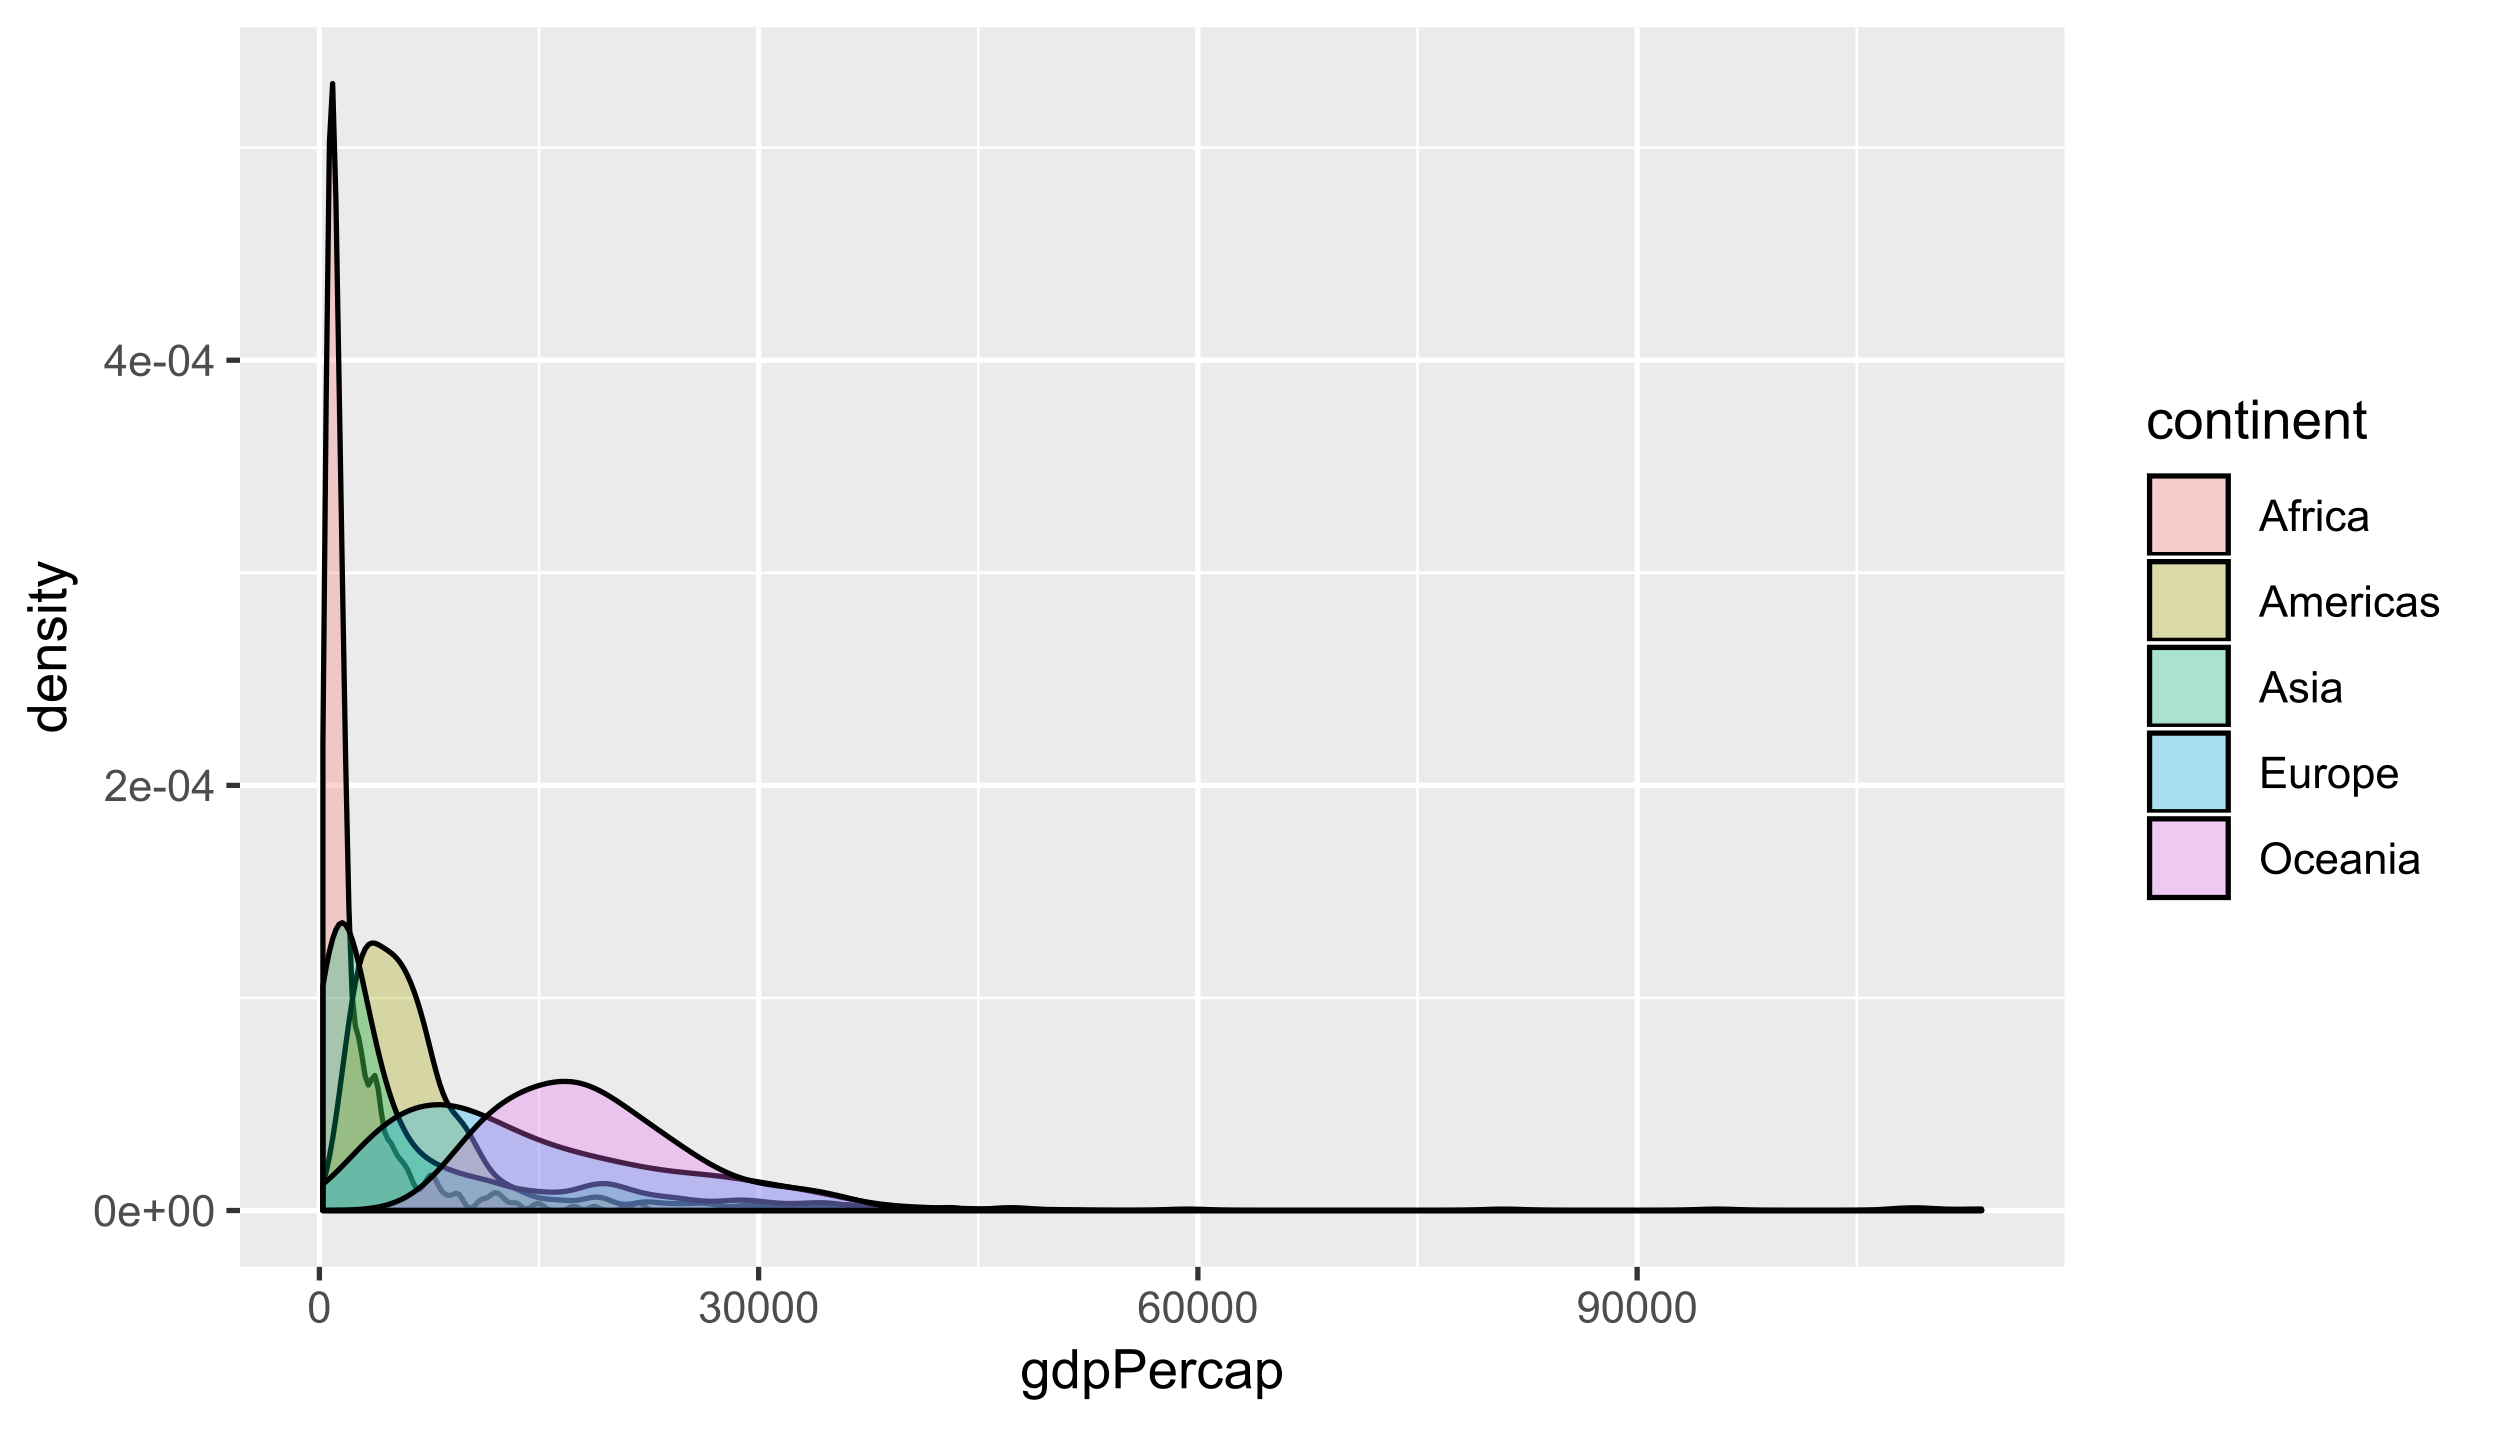 <?xml version="1.0" encoding="UTF-8"?>
<svg xmlns="http://www.w3.org/2000/svg" xmlns:xlink="http://www.w3.org/1999/xlink" width="504pt" height="288pt" viewBox="0 0 504 288" version="1.1">
<defs>
<g>
<symbol overflow="visible" id="glyph0-0">
<path style="stroke:none;" d="M 1.102 0 L 1.102 -5.5 L 5.5 -5.5 L 5.5 0 Z M 1.238 -0.137 L 5.363 -0.137 L 5.363 -5.363 L 1.238 -5.363 Z M 1.238 -0.137 "/>
</symbol>
<symbol overflow="visible" id="glyph0-1">
<path style="stroke:none;" d="M 0.367 -3.105 C 0.363 -3.848 0.438 -4.445 0.594 -4.902 C 0.742 -5.355 0.973 -5.707 1.277 -5.953 C 1.578 -6.199 1.957 -6.32 2.418 -6.324 C 2.754 -6.32 3.051 -6.254 3.309 -6.121 C 3.562 -5.984 3.773 -5.789 3.938 -5.531 C 4.102 -5.273 4.23 -4.961 4.328 -4.594 C 4.422 -4.227 4.469 -3.73 4.473 -3.105 C 4.469 -2.367 4.395 -1.77 4.242 -1.316 C 4.09 -0.859 3.863 -0.508 3.562 -0.262 C 3.258 -0.016 2.875 0.105 2.418 0.109 C 1.809 0.105 1.332 -0.109 0.988 -0.547 C 0.57 -1.066 0.363 -1.922 0.367 -3.105 Z M 1.16 -3.105 C 1.16 -2.07 1.281 -1.379 1.523 -1.039 C 1.766 -0.695 2.062 -0.527 2.418 -0.527 C 2.773 -0.527 3.074 -0.699 3.316 -1.043 C 3.559 -1.387 3.68 -2.074 3.68 -3.105 C 3.68 -4.145 3.559 -4.832 3.316 -5.172 C 3.074 -5.512 2.77 -5.684 2.41 -5.684 C 2.051 -5.684 1.77 -5.531 1.559 -5.234 C 1.293 -4.844 1.16 -4.137 1.16 -3.105 Z M 1.16 -3.105 "/>
</symbol>
<symbol overflow="visible" id="glyph0-2">
<path style="stroke:none;" d="M 3.703 -1.469 L 4.504 -1.371 C 4.375 -0.902 4.141 -0.539 3.801 -0.285 C 3.461 -0.027 3.027 0.098 2.496 0.102 C 1.828 0.098 1.297 -0.102 0.906 -0.512 C 0.512 -0.918 0.316 -1.496 0.32 -2.242 C 0.316 -3.008 0.516 -3.605 0.914 -4.031 C 1.309 -4.453 1.82 -4.664 2.453 -4.668 C 3.059 -4.664 3.555 -4.457 3.945 -4.043 C 4.328 -3.629 4.523 -3.043 4.527 -2.289 C 4.523 -2.242 4.523 -2.176 4.523 -2.086 L 1.121 -2.086 C 1.145 -1.582 1.289 -1.195 1.547 -0.93 C 1.801 -0.66 2.117 -0.527 2.5 -0.531 C 2.781 -0.527 3.023 -0.602 3.227 -0.754 C 3.426 -0.902 3.586 -1.141 3.703 -1.469 Z M 1.164 -2.719 L 3.711 -2.719 C 3.672 -3.102 3.578 -3.387 3.422 -3.582 C 3.172 -3.879 2.852 -4.031 2.461 -4.031 C 2.105 -4.031 1.805 -3.91 1.566 -3.672 C 1.32 -3.434 1.188 -3.117 1.164 -2.719 Z M 1.164 -2.719 "/>
</symbol>
<symbol overflow="visible" id="glyph0-3">
<path style="stroke:none;" d="M 2.203 -1.02 L 2.203 -2.746 L 0.488 -2.746 L 0.488 -3.469 L 2.203 -3.469 L 2.203 -5.184 L 2.934 -5.184 L 2.934 -3.469 L 4.648 -3.469 L 4.648 -2.746 L 2.934 -2.746 L 2.934 -1.02 Z M 2.203 -1.02 "/>
</symbol>
<symbol overflow="visible" id="glyph0-4">
<path style="stroke:none;" d="M 4.43 -0.742 L 4.43 0 L 0.266 0 C 0.258 -0.188 0.289 -0.367 0.355 -0.539 C 0.461 -0.82 0.629 -1.098 0.863 -1.375 C 1.094 -1.648 1.434 -1.965 1.879 -2.328 C 2.562 -2.887 3.023 -3.332 3.266 -3.664 C 3.5 -3.988 3.621 -4.301 3.625 -4.594 C 3.621 -4.898 3.512 -5.156 3.297 -5.367 C 3.074 -5.578 2.789 -5.684 2.441 -5.684 C 2.066 -5.684 1.77 -5.57 1.547 -5.348 C 1.32 -5.125 1.207 -4.816 1.207 -4.422 L 0.414 -4.504 C 0.465 -5.094 0.668 -5.543 1.027 -5.855 C 1.379 -6.164 1.855 -6.32 2.457 -6.324 C 3.059 -6.32 3.539 -6.152 3.891 -5.82 C 4.242 -5.484 4.418 -5.07 4.422 -4.578 C 4.418 -4.32 4.367 -4.074 4.266 -3.832 C 4.164 -3.59 3.992 -3.332 3.754 -3.062 C 3.512 -2.793 3.113 -2.426 2.562 -1.957 C 2.094 -1.566 1.797 -1.301 1.664 -1.16 C 1.531 -1.02 1.422 -0.879 1.34 -0.742 Z M 4.43 -0.742 "/>
</symbol>
<symbol overflow="visible" id="glyph0-5">
<path style="stroke:none;" d="M 0.281 -1.891 L 0.281 -2.668 L 2.656 -2.668 L 2.656 -1.891 Z M 0.281 -1.891 "/>
</symbol>
<symbol overflow="visible" id="glyph0-6">
<path style="stroke:none;" d="M 2.844 0 L 2.844 -1.508 L 0.113 -1.508 L 0.113 -2.219 L 2.988 -6.301 L 3.617 -6.301 L 3.617 -2.219 L 4.469 -2.219 L 4.469 -1.508 L 3.617 -1.508 L 3.617 0 Z M 2.844 -2.219 L 2.844 -5.059 L 0.871 -2.219 Z M 2.844 -2.219 "/>
</symbol>
<symbol overflow="visible" id="glyph0-7">
<path style="stroke:none;" d="M 0.371 -1.664 L 1.145 -1.766 C 1.23 -1.324 1.383 -1.008 1.598 -0.816 C 1.809 -0.621 2.066 -0.527 2.375 -0.527 C 2.734 -0.527 3.043 -0.652 3.297 -0.906 C 3.547 -1.156 3.672 -1.469 3.676 -1.844 C 3.672 -2.195 3.555 -2.488 3.324 -2.719 C 3.09 -2.949 2.797 -3.062 2.441 -3.066 C 2.293 -3.062 2.109 -3.035 1.895 -2.98 L 1.98 -3.66 C 2.031 -3.652 2.07 -3.648 2.105 -3.652 C 2.434 -3.648 2.73 -3.734 2.996 -3.91 C 3.254 -4.078 3.387 -4.344 3.391 -4.703 C 3.387 -4.984 3.289 -5.219 3.102 -5.406 C 2.906 -5.59 2.66 -5.684 2.359 -5.688 C 2.055 -5.684 1.805 -5.59 1.605 -5.402 C 1.402 -5.215 1.273 -4.93 1.219 -4.555 L 0.445 -4.691 C 0.539 -5.207 0.754 -5.609 1.09 -5.895 C 1.426 -6.18 1.844 -6.32 2.344 -6.324 C 2.688 -6.32 3.004 -6.246 3.293 -6.102 C 3.582 -5.953 3.801 -5.754 3.953 -5.5 C 4.105 -5.242 4.184 -4.973 4.184 -4.688 C 4.184 -4.414 4.109 -4.164 3.965 -3.945 C 3.816 -3.719 3.602 -3.543 3.316 -3.41 C 3.688 -3.324 3.977 -3.145 4.184 -2.875 C 4.391 -2.602 4.492 -2.262 4.496 -1.859 C 4.492 -1.305 4.293 -0.84 3.895 -0.461 C 3.492 -0.078 2.984 0.109 2.371 0.113 C 1.816 0.109 1.355 -0.051 0.992 -0.379 C 0.625 -0.707 0.418 -1.137 0.371 -1.664 Z M 0.371 -1.664 "/>
</symbol>
<symbol overflow="visible" id="glyph0-8">
<path style="stroke:none;" d="M 4.379 -4.758 L 3.609 -4.695 C 3.539 -4.996 3.441 -5.219 3.316 -5.359 C 3.105 -5.574 2.848 -5.684 2.543 -5.688 C 2.297 -5.684 2.078 -5.617 1.895 -5.484 C 1.648 -5.305 1.457 -5.043 1.32 -4.703 C 1.176 -4.363 1.105 -3.879 1.102 -3.25 C 1.285 -3.531 1.512 -3.742 1.781 -3.879 C 2.051 -4.016 2.332 -4.082 2.629 -4.086 C 3.141 -4.082 3.578 -3.895 3.945 -3.516 C 4.305 -3.137 4.488 -2.645 4.492 -2.047 C 4.488 -1.648 4.402 -1.281 4.234 -0.941 C 4.062 -0.602 3.828 -0.34 3.531 -0.16 C 3.23 0.02 2.895 0.105 2.52 0.109 C 1.871 0.105 1.344 -0.129 0.941 -0.602 C 0.531 -1.074 0.328 -1.855 0.332 -2.949 C 0.328 -4.16 0.551 -5.047 1.004 -5.602 C 1.395 -6.082 1.926 -6.32 2.59 -6.324 C 3.086 -6.32 3.492 -6.184 3.809 -5.906 C 4.125 -5.629 4.312 -5.246 4.379 -4.758 Z M 1.219 -2.039 C 1.219 -1.773 1.273 -1.516 1.387 -1.273 C 1.5 -1.027 1.66 -0.844 1.863 -0.719 C 2.066 -0.59 2.277 -0.527 2.504 -0.527 C 2.828 -0.527 3.109 -0.656 3.348 -0.922 C 3.578 -1.184 3.695 -1.543 3.699 -2 C 3.695 -2.43 3.582 -2.773 3.352 -3.027 C 3.117 -3.273 2.824 -3.398 2.477 -3.402 C 2.121 -3.398 1.824 -3.273 1.582 -3.027 C 1.34 -2.773 1.219 -2.445 1.219 -2.039 Z M 1.219 -2.039 "/>
</symbol>
<symbol overflow="visible" id="glyph0-9">
<path style="stroke:none;" d="M 0.48 -1.457 L 1.227 -1.527 C 1.285 -1.172 1.406 -0.918 1.586 -0.762 C 1.762 -0.605 1.988 -0.527 2.27 -0.527 C 2.504 -0.527 2.715 -0.582 2.895 -0.691 C 3.074 -0.801 3.219 -0.945 3.336 -1.129 C 3.445 -1.309 3.543 -1.555 3.621 -1.863 C 3.699 -2.172 3.738 -2.484 3.738 -2.809 C 3.738 -2.84 3.734 -2.895 3.734 -2.965 C 3.578 -2.715 3.367 -2.512 3.102 -2.363 C 2.828 -2.207 2.539 -2.133 2.23 -2.137 C 1.707 -2.133 1.266 -2.32 0.906 -2.703 C 0.543 -3.078 0.363 -3.578 0.367 -4.199 C 0.363 -4.836 0.551 -5.348 0.93 -5.738 C 1.305 -6.125 1.777 -6.32 2.348 -6.324 C 2.754 -6.32 3.129 -6.211 3.469 -5.992 C 3.809 -5.77 4.066 -5.457 4.242 -5.051 C 4.418 -4.641 4.504 -4.047 4.508 -3.277 C 4.504 -2.469 4.418 -1.828 4.246 -1.355 C 4.07 -0.875 3.809 -0.512 3.465 -0.266 C 3.117 -0.016 2.715 0.105 2.25 0.109 C 1.758 0.105 1.355 -0.027 1.043 -0.301 C 0.73 -0.574 0.543 -0.961 0.48 -1.457 Z M 3.648 -4.238 C 3.645 -4.676 3.527 -5.027 3.293 -5.293 C 3.055 -5.551 2.77 -5.684 2.441 -5.684 C 2.094 -5.684 1.793 -5.543 1.543 -5.262 C 1.285 -4.98 1.16 -4.617 1.16 -4.172 C 1.16 -3.77 1.281 -3.441 1.523 -3.195 C 1.766 -2.941 2.062 -2.816 2.418 -2.82 C 2.773 -2.816 3.066 -2.941 3.301 -3.195 C 3.527 -3.441 3.645 -3.789 3.648 -4.238 Z M 3.648 -4.238 "/>
</symbol>
<symbol overflow="visible" id="glyph0-10">
<path style="stroke:none;" d="M -0.012 0 L 2.406 -6.301 L 3.305 -6.301 L 5.883 0 L 4.934 0 L 4.199 -1.906 L 1.562 -1.906 L 0.871 0 Z M 1.805 -2.586 L 3.941 -2.586 L 3.281 -4.332 C 3.078 -4.855 2.93 -5.293 2.836 -5.637 C 2.754 -5.23 2.641 -4.828 2.496 -4.434 Z M 1.805 -2.586 "/>
</symbol>
<symbol overflow="visible" id="glyph0-11">
<path style="stroke:none;" d="M 0.766 0 L 0.766 -3.961 L 0.082 -3.961 L 0.082 -4.562 L 0.766 -4.562 L 0.766 -5.047 C 0.762 -5.352 0.789 -5.582 0.848 -5.73 C 0.918 -5.93 1.047 -6.09 1.238 -6.219 C 1.422 -6.34 1.688 -6.402 2.027 -6.406 C 2.246 -6.402 2.484 -6.379 2.75 -6.328 L 2.633 -5.656 C 2.469 -5.68 2.32 -5.695 2.18 -5.699 C 1.945 -5.695 1.777 -5.645 1.68 -5.547 C 1.582 -5.445 1.535 -5.258 1.535 -4.984 L 1.535 -4.562 L 2.422 -4.562 L 2.422 -3.961 L 1.535 -3.961 L 1.535 0 Z M 0.766 0 "/>
</symbol>
<symbol overflow="visible" id="glyph0-12">
<path style="stroke:none;" d="M 0.57 0 L 0.57 -4.562 L 1.266 -4.562 L 1.266 -3.871 C 1.445 -4.191 1.609 -4.406 1.758 -4.512 C 1.906 -4.613 2.07 -4.664 2.258 -4.668 C 2.516 -4.664 2.781 -4.582 3.051 -4.418 L 2.785 -3.699 C 2.59 -3.809 2.402 -3.867 2.219 -3.867 C 2.047 -3.867 1.895 -3.816 1.762 -3.715 C 1.625 -3.613 1.527 -3.473 1.473 -3.293 C 1.383 -3.016 1.34 -2.715 1.344 -2.391 L 1.344 0 Z M 0.57 0 "/>
</symbol>
<symbol overflow="visible" id="glyph0-13">
<path style="stroke:none;" d="M 0.586 -5.41 L 0.586 -6.301 L 1.359 -6.301 L 1.359 -5.41 Z M 0.586 0 L 0.586 -4.562 L 1.359 -4.562 L 1.359 0 Z M 0.586 0 "/>
</symbol>
<symbol overflow="visible" id="glyph0-14">
<path style="stroke:none;" d="M 3.559 -1.672 L 4.32 -1.574 C 4.234 -1.047 4.023 -0.637 3.68 -0.34 C 3.336 -0.047 2.914 0.098 2.418 0.102 C 1.793 0.098 1.293 -0.102 0.914 -0.508 C 0.531 -0.914 0.34 -1.5 0.344 -2.266 C 0.34 -2.754 0.422 -3.184 0.586 -3.559 C 0.75 -3.926 0.996 -4.203 1.332 -4.391 C 1.664 -4.57 2.027 -4.664 2.422 -4.668 C 2.914 -4.664 3.32 -4.539 3.641 -4.289 C 3.953 -4.039 4.156 -3.684 4.246 -3.223 L 3.492 -3.105 C 3.422 -3.41 3.293 -3.641 3.113 -3.797 C 2.926 -3.953 2.707 -4.031 2.453 -4.031 C 2.062 -4.031 1.746 -3.891 1.504 -3.609 C 1.258 -3.328 1.137 -2.887 1.141 -2.285 C 1.137 -1.672 1.254 -1.227 1.492 -0.949 C 1.723 -0.668 2.027 -0.527 2.41 -0.531 C 2.711 -0.527 2.965 -0.621 3.172 -0.809 C 3.371 -0.996 3.5 -1.281 3.559 -1.672 Z M 3.559 -1.672 "/>
</symbol>
<symbol overflow="visible" id="glyph0-15">
<path style="stroke:none;" d="M 3.559 -0.562 C 3.27 -0.32 2.996 -0.148 2.73 -0.047 C 2.465 0.051 2.18 0.098 1.879 0.102 C 1.375 0.098 0.988 -0.02 0.719 -0.266 C 0.449 -0.508 0.316 -0.82 0.316 -1.203 C 0.316 -1.422 0.367 -1.629 0.469 -1.816 C 0.57 -2 0.703 -2.148 0.871 -2.262 C 1.031 -2.371 1.215 -2.453 1.426 -2.516 C 1.574 -2.551 1.805 -2.59 2.113 -2.629 C 2.734 -2.703 3.195 -2.793 3.492 -2.895 C 3.492 -3 3.492 -3.066 3.496 -3.098 C 3.492 -3.41 3.418 -3.633 3.277 -3.766 C 3.074 -3.938 2.781 -4.023 2.398 -4.027 C 2.031 -4.023 1.762 -3.961 1.59 -3.836 C 1.414 -3.707 1.289 -3.48 1.207 -3.16 L 0.453 -3.262 C 0.516 -3.582 0.629 -3.844 0.789 -4.043 C 0.945 -4.242 1.172 -4.395 1.473 -4.504 C 1.77 -4.609 2.117 -4.664 2.508 -4.668 C 2.898 -4.664 3.215 -4.617 3.457 -4.527 C 3.699 -4.434 3.879 -4.32 3.996 -4.184 C 4.109 -4.043 4.188 -3.867 4.238 -3.656 C 4.258 -3.523 4.27 -3.285 4.273 -2.945 L 4.273 -1.914 C 4.27 -1.191 4.289 -0.734 4.324 -0.547 C 4.355 -0.352 4.418 -0.172 4.52 0 L 3.711 0 C 3.629 -0.16 3.578 -0.348 3.559 -0.562 Z M 3.492 -2.289 C 3.211 -2.172 2.789 -2.074 2.23 -2 C 1.91 -1.949 1.684 -1.898 1.555 -1.844 C 1.422 -1.785 1.32 -1.699 1.25 -1.59 C 1.176 -1.477 1.141 -1.355 1.145 -1.227 C 1.141 -1.016 1.219 -0.844 1.379 -0.707 C 1.531 -0.57 1.762 -0.504 2.062 -0.504 C 2.359 -0.504 2.621 -0.566 2.855 -0.699 C 3.086 -0.824 3.258 -1.004 3.367 -1.234 C 3.449 -1.406 3.492 -1.664 3.492 -2.008 Z M 3.492 -2.289 "/>
</symbol>
<symbol overflow="visible" id="glyph0-16">
<path style="stroke:none;" d="M 0.578 0 L 0.578 -4.562 L 1.273 -4.562 L 1.273 -3.922 C 1.414 -4.141 1.605 -4.32 1.844 -4.461 C 2.078 -4.594 2.348 -4.664 2.656 -4.668 C 2.992 -4.664 3.27 -4.594 3.488 -4.457 C 3.699 -4.312 3.852 -4.117 3.945 -3.867 C 4.301 -4.398 4.773 -4.664 5.355 -4.668 C 5.805 -4.664 6.148 -4.539 6.395 -4.289 C 6.637 -4.039 6.762 -3.652 6.762 -3.133 L 6.762 0 L 5.996 0 L 5.996 -2.875 C 5.992 -3.184 5.969 -3.406 5.918 -3.543 C 5.867 -3.676 5.773 -3.785 5.645 -3.871 C 5.512 -3.953 5.359 -3.996 5.184 -3.996 C 4.859 -3.996 4.594 -3.887 4.383 -3.676 C 4.172 -3.457 4.066 -3.117 4.066 -2.652 L 4.066 0 L 3.293 0 L 3.293 -2.965 C 3.293 -3.309 3.227 -3.566 3.102 -3.738 C 2.973 -3.91 2.77 -3.996 2.484 -3.996 C 2.266 -3.996 2.062 -3.938 1.879 -3.824 C 1.691 -3.707 1.559 -3.539 1.477 -3.32 C 1.391 -3.098 1.348 -2.781 1.352 -2.367 L 1.352 0 Z M 0.578 0 "/>
</symbol>
<symbol overflow="visible" id="glyph0-17">
<path style="stroke:none;" d="M 0.27 -1.363 L 1.035 -1.484 C 1.078 -1.172 1.199 -0.938 1.395 -0.777 C 1.59 -0.609 1.863 -0.527 2.219 -0.531 C 2.57 -0.527 2.832 -0.602 3.008 -0.75 C 3.176 -0.895 3.262 -1.062 3.266 -1.258 C 3.262 -1.43 3.188 -1.566 3.039 -1.672 C 2.93 -1.734 2.664 -1.824 2.246 -1.934 C 1.676 -2.074 1.285 -2.195 1.066 -2.305 C 0.848 -2.406 0.68 -2.551 0.566 -2.738 C 0.453 -2.918 0.398 -3.125 0.398 -3.352 C 0.398 -3.555 0.445 -3.742 0.539 -3.914 C 0.633 -4.086 0.758 -4.23 0.918 -4.348 C 1.039 -4.434 1.203 -4.508 1.41 -4.574 C 1.617 -4.633 1.84 -4.664 2.078 -4.668 C 2.434 -4.664 2.75 -4.613 3.023 -4.512 C 3.293 -4.406 3.492 -4.266 3.621 -4.09 C 3.75 -3.914 3.84 -3.68 3.891 -3.387 L 3.133 -3.281 C 3.098 -3.516 2.996 -3.699 2.832 -3.832 C 2.664 -3.965 2.434 -4.031 2.137 -4.031 C 1.777 -4.031 1.523 -3.973 1.375 -3.855 C 1.223 -3.738 1.148 -3.598 1.148 -3.441 C 1.148 -3.34 1.18 -3.25 1.242 -3.172 C 1.305 -3.086 1.402 -3.02 1.539 -2.965 C 1.613 -2.934 1.84 -2.867 2.223 -2.766 C 2.766 -2.617 3.148 -2.496 3.367 -2.406 C 3.582 -2.312 3.75 -2.176 3.875 -2 C 3.996 -1.82 4.059 -1.602 4.062 -1.34 C 4.059 -1.078 3.984 -0.836 3.836 -0.609 C 3.684 -0.383 3.465 -0.207 3.184 -0.082 C 2.895 0.039 2.574 0.098 2.223 0.102 C 1.625 0.098 1.172 -0.02 0.863 -0.266 C 0.551 -0.508 0.355 -0.875 0.27 -1.363 Z M 0.27 -1.363 "/>
</symbol>
<symbol overflow="visible" id="glyph0-18">
<path style="stroke:none;" d="M 0.695 0 L 0.695 -6.301 L 5.25 -6.301 L 5.25 -5.555 L 1.531 -5.555 L 1.531 -3.625 L 5.016 -3.625 L 5.016 -2.887 L 1.531 -2.887 L 1.531 -0.742 L 5.398 -0.742 L 5.398 0 Z M 0.695 0 "/>
</symbol>
<symbol overflow="visible" id="glyph0-19">
<path style="stroke:none;" d="M 3.57 0 L 3.57 -0.672 C 3.211 -0.156 2.73 0.098 2.121 0.102 C 1.852 0.098 1.598 0.051 1.367 -0.051 C 1.133 -0.152 0.961 -0.281 0.848 -0.441 C 0.734 -0.594 0.656 -0.785 0.609 -1.016 C 0.578 -1.164 0.562 -1.406 0.562 -1.734 L 0.562 -4.562 L 1.336 -4.562 L 1.336 -2.031 C 1.336 -1.625 1.352 -1.352 1.383 -1.215 C 1.43 -1.008 1.531 -0.848 1.691 -0.734 C 1.848 -0.617 2.043 -0.562 2.277 -0.562 C 2.508 -0.562 2.727 -0.621 2.93 -0.738 C 3.133 -0.855 3.273 -1.016 3.359 -1.227 C 3.441 -1.43 3.484 -1.727 3.488 -2.117 L 3.488 -4.562 L 4.262 -4.562 L 4.262 0 Z M 3.57 0 "/>
</symbol>
<symbol overflow="visible" id="glyph0-20">
<path style="stroke:none;" d="M 0.293 -2.281 C 0.293 -3.125 0.527 -3.754 0.996 -4.16 C 1.387 -4.496 1.863 -4.664 2.434 -4.668 C 3.059 -4.664 3.57 -4.457 3.969 -4.051 C 4.363 -3.637 4.562 -3.07 4.566 -2.348 C 4.562 -1.758 4.477 -1.297 4.301 -0.961 C 4.125 -0.625 3.867 -0.363 3.535 -0.176 C 3.195 0.008 2.828 0.098 2.434 0.102 C 1.789 0.098 1.273 -0.102 0.883 -0.512 C 0.488 -0.918 0.293 -1.508 0.293 -2.281 Z M 1.086 -2.281 C 1.082 -1.695 1.211 -1.258 1.469 -0.969 C 1.723 -0.672 2.043 -0.527 2.434 -0.531 C 2.812 -0.527 3.133 -0.672 3.391 -0.969 C 3.645 -1.258 3.773 -1.707 3.773 -2.309 C 3.773 -2.871 3.645 -3.297 3.387 -3.59 C 3.129 -3.879 2.809 -4.023 2.434 -4.027 C 2.043 -4.023 1.723 -3.879 1.469 -3.594 C 1.211 -3.301 1.082 -2.863 1.086 -2.281 Z M 1.086 -2.281 "/>
</symbol>
<symbol overflow="visible" id="glyph0-21">
<path style="stroke:none;" d="M 0.578 1.75 L 0.578 -4.562 L 1.285 -4.562 L 1.285 -3.969 C 1.449 -4.199 1.637 -4.375 1.848 -4.492 C 2.051 -4.605 2.305 -4.664 2.609 -4.668 C 2.992 -4.664 3.336 -4.562 3.637 -4.367 C 3.934 -4.164 4.16 -3.883 4.312 -3.516 C 4.465 -3.148 4.539 -2.746 4.543 -2.316 C 4.539 -1.848 4.457 -1.43 4.289 -1.055 C 4.121 -0.68 3.875 -0.391 3.559 -0.195 C 3.238 0.004 2.902 0.098 2.551 0.102 C 2.289 0.098 2.059 0.047 1.855 -0.059 C 1.648 -0.168 1.48 -0.305 1.352 -0.473 L 1.352 1.75 Z M 1.281 -2.258 C 1.277 -1.664 1.395 -1.23 1.637 -0.953 C 1.871 -0.668 2.16 -0.527 2.5 -0.531 C 2.84 -0.527 3.133 -0.672 3.383 -0.969 C 3.625 -1.258 3.75 -1.711 3.75 -2.32 C 3.75 -2.898 3.629 -3.332 3.391 -3.625 C 3.152 -3.914 2.867 -4.059 2.535 -4.062 C 2.203 -4.059 1.91 -3.906 1.66 -3.598 C 1.402 -3.289 1.277 -2.84 1.281 -2.258 Z M 1.281 -2.258 "/>
</symbol>
<symbol overflow="visible" id="glyph0-22">
<path style="stroke:none;" d="M 0.426 -3.066 C 0.422 -4.109 0.703 -4.93 1.266 -5.523 C 1.828 -6.113 2.551 -6.41 3.441 -6.41 C 4.02 -6.41 4.543 -6.27 5.012 -5.992 C 5.477 -5.715 5.836 -5.328 6.082 -4.832 C 6.324 -4.332 6.445 -3.77 6.449 -3.141 C 6.445 -2.5 6.316 -1.926 6.062 -1.426 C 5.801 -0.918 5.434 -0.539 4.965 -0.281 C 4.488 -0.023 3.98 0.105 3.438 0.109 C 2.84 0.105 2.309 -0.035 1.848 -0.32 C 1.379 -0.605 1.027 -0.996 0.785 -1.496 C 0.543 -1.988 0.422 -2.512 0.426 -3.066 Z M 1.285 -3.055 C 1.281 -2.293 1.484 -1.695 1.895 -1.262 C 2.301 -0.82 2.816 -0.602 3.434 -0.605 C 4.059 -0.602 4.574 -0.824 4.98 -1.266 C 5.387 -1.707 5.59 -2.332 5.59 -3.145 C 5.59 -3.656 5.5 -4.105 5.328 -4.488 C 5.152 -4.871 4.902 -5.168 4.57 -5.379 C 4.234 -5.59 3.859 -5.695 3.445 -5.695 C 2.855 -5.695 2.348 -5.492 1.922 -5.086 C 1.496 -4.68 1.281 -4 1.285 -3.055 Z M 1.285 -3.055 "/>
</symbol>
<symbol overflow="visible" id="glyph0-23">
<path style="stroke:none;" d="M 0.578 0 L 0.578 -4.562 L 1.277 -4.562 L 1.277 -3.914 C 1.609 -4.414 2.09 -4.664 2.727 -4.668 C 3 -4.664 3.254 -4.613 3.484 -4.52 C 3.715 -4.418 3.887 -4.289 4.004 -4.129 C 4.113 -3.969 4.195 -3.777 4.246 -3.559 C 4.273 -3.41 4.289 -3.16 4.289 -2.805 L 4.289 0 L 3.516 0 L 3.516 -2.777 C 3.516 -3.09 3.484 -3.324 3.426 -3.484 C 3.363 -3.637 3.258 -3.762 3.105 -3.855 C 2.949 -3.949 2.77 -3.996 2.566 -3.996 C 2.234 -3.996 1.949 -3.891 1.711 -3.68 C 1.469 -3.469 1.348 -3.07 1.352 -2.492 L 1.352 0 Z M 0.578 0 "/>
</symbol>
<symbol overflow="visible" id="glyph1-0">
<path style="stroke:none;" d="M 1.375 0 L 1.375 -6.875 L 6.875 -6.875 L 6.875 0 Z M 1.547 -0.172 L 6.703 -0.172 L 6.703 -6.703 L 1.547 -6.703 Z M 1.547 -0.172 "/>
</symbol>
<symbol overflow="visible" id="glyph1-1">
<path style="stroke:none;" d="M 0.547 0.473 L 1.488 0.613 C 1.527 0.898 1.637 1.109 1.816 1.246 C 2.055 1.422 2.379 1.512 2.797 1.516 C 3.242 1.512 3.59 1.422 3.832 1.246 C 4.074 1.062 4.238 0.812 4.328 0.492 C 4.379 0.297 4.402 -0.113 4.398 -0.746 C 3.973 -0.246 3.445 0 2.82 0 C 2.031 0 1.426 -0.281 1 -0.848 C 0.566 -1.41 0.352 -2.09 0.355 -2.883 C 0.352 -3.426 0.449 -3.926 0.648 -4.391 C 0.844 -4.848 1.129 -5.203 1.504 -5.457 C 1.875 -5.703 2.316 -5.828 2.824 -5.832 C 3.496 -5.828 4.051 -5.559 4.492 -5.016 L 4.492 -5.703 L 5.383 -5.703 L 5.383 -0.773 C 5.379 0.113 5.289 0.742 5.109 1.113 C 4.93 1.484 4.641 1.777 4.25 1.992 C 3.855 2.207 3.375 2.312 2.805 2.316 C 2.121 2.312 1.57 2.16 1.152 1.855 C 0.734 1.547 0.531 1.086 0.547 0.473 Z M 1.348 -2.953 C 1.348 -2.203 1.496 -1.656 1.793 -1.316 C 2.09 -0.969 2.461 -0.797 2.91 -0.801 C 3.352 -0.797 3.723 -0.969 4.027 -1.312 C 4.324 -1.656 4.477 -2.191 4.48 -2.922 C 4.477 -3.617 4.32 -4.145 4.016 -4.5 C 3.703 -4.852 3.332 -5.027 2.895 -5.031 C 2.465 -5.027 2.098 -4.852 1.797 -4.508 C 1.496 -4.156 1.348 -3.641 1.348 -2.953 Z M 1.348 -2.953 "/>
</symbol>
<symbol overflow="visible" id="glyph1-2">
<path style="stroke:none;" d="M 4.426 0 L 4.426 -0.719 C 4.059 -0.152 3.527 0.129 2.832 0.129 C 2.371 0.129 1.953 0.004 1.574 -0.246 C 1.191 -0.496 0.895 -0.844 0.688 -1.297 C 0.477 -1.742 0.375 -2.262 0.375 -2.848 C 0.375 -3.414 0.469 -3.93 0.66 -4.395 C 0.848 -4.859 1.133 -5.215 1.516 -5.461 C 1.895 -5.707 2.32 -5.828 2.789 -5.832 C 3.133 -5.828 3.438 -5.758 3.707 -5.613 C 3.973 -5.469 4.191 -5.277 4.359 -5.047 L 4.359 -7.875 L 5.324 -7.875 L 5.324 0 Z M 1.371 -2.848 C 1.371 -2.113 1.523 -1.566 1.832 -1.207 C 2.137 -0.844 2.5 -0.66 2.922 -0.664 C 3.34 -0.66 3.699 -0.836 3.996 -1.184 C 4.293 -1.527 4.441 -2.055 4.441 -2.766 C 4.441 -3.547 4.289 -4.117 3.988 -4.484 C 3.688 -4.844 3.316 -5.027 2.879 -5.031 C 2.445 -5.027 2.086 -4.852 1.801 -4.504 C 1.512 -4.152 1.371 -3.602 1.371 -2.848 Z M 1.371 -2.848 "/>
</symbol>
<symbol overflow="visible" id="glyph1-3">
<path style="stroke:none;" d="M 0.727 2.188 L 0.727 -5.703 L 1.605 -5.703 L 1.605 -4.961 C 1.812 -5.25 2.047 -5.469 2.309 -5.613 C 2.57 -5.758 2.887 -5.828 3.262 -5.832 C 3.746 -5.828 4.176 -5.703 4.551 -5.457 C 4.922 -5.203 5.203 -4.852 5.391 -4.395 C 5.578 -3.938 5.672 -3.438 5.676 -2.895 C 5.672 -2.309 5.566 -1.781 5.359 -1.316 C 5.148 -0.848 4.844 -0.488 4.449 -0.242 C 4.047 0.008 3.629 0.129 3.191 0.129 C 2.867 0.129 2.578 0.062 2.32 -0.074 C 2.062 -0.211 1.852 -0.383 1.691 -0.59 L 1.691 2.188 Z M 1.602 -2.82 C 1.598 -2.082 1.746 -1.539 2.047 -1.191 C 2.34 -0.836 2.699 -0.66 3.125 -0.664 C 3.551 -0.66 3.918 -0.844 4.227 -1.211 C 4.531 -1.574 4.688 -2.137 4.688 -2.898 C 4.688 -3.625 4.535 -4.168 4.238 -4.531 C 3.938 -4.891 3.582 -5.074 3.168 -5.074 C 2.754 -5.074 2.391 -4.879 2.074 -4.496 C 1.758 -4.109 1.598 -3.551 1.602 -2.82 Z M 1.602 -2.82 "/>
</symbol>
<symbol overflow="visible" id="glyph1-4">
<path style="stroke:none;" d="M 0.848 0 L 0.848 -7.875 L 3.82 -7.875 C 4.34 -7.875 4.738 -7.848 5.016 -7.797 C 5.402 -7.73 5.727 -7.609 5.988 -7.43 C 6.25 -7.25 6.461 -6.996 6.621 -6.672 C 6.777 -6.344 6.855 -5.984 6.859 -5.598 C 6.855 -4.926 6.641 -4.359 6.219 -3.898 C 5.789 -3.43 5.02 -3.199 3.91 -3.203 L 1.891 -3.203 L 1.891 0 Z M 1.891 -4.129 L 3.926 -4.129 C 4.598 -4.125 5.074 -4.25 5.359 -4.504 C 5.641 -4.754 5.781 -5.105 5.785 -5.562 C 5.781 -5.891 5.699 -6.176 5.535 -6.41 C 5.367 -6.645 5.148 -6.797 4.875 -6.875 C 4.699 -6.918 4.375 -6.941 3.906 -6.945 L 1.891 -6.945 Z M 1.891 -4.129 "/>
</symbol>
<symbol overflow="visible" id="glyph1-5">
<path style="stroke:none;" d="M 4.629 -1.836 L 5.629 -1.715 C 5.469 -1.125 5.176 -0.672 4.75 -0.352 C 4.324 -0.031 3.781 0.129 3.121 0.129 C 2.281 0.129 1.617 -0.125 1.133 -0.641 C 0.641 -1.152 0.398 -1.875 0.402 -2.805 C 0.398 -3.762 0.645 -4.504 1.145 -5.035 C 1.637 -5.562 2.277 -5.828 3.066 -5.832 C 3.824 -5.828 4.449 -5.57 4.934 -5.051 C 5.418 -4.531 5.66 -3.801 5.66 -2.863 C 5.66 -2.805 5.656 -2.719 5.656 -2.605 L 1.402 -2.605 C 1.434 -1.977 1.613 -1.496 1.934 -1.164 C 2.25 -0.828 2.645 -0.66 3.125 -0.664 C 3.477 -0.66 3.781 -0.754 4.031 -0.945 C 4.281 -1.129 4.48 -1.426 4.629 -1.836 Z M 1.457 -3.398 L 4.641 -3.398 C 4.598 -3.879 4.473 -4.238 4.273 -4.48 C 3.961 -4.852 3.562 -5.039 3.078 -5.039 C 2.629 -5.039 2.258 -4.891 1.957 -4.594 C 1.652 -4.297 1.484 -3.898 1.457 -3.398 Z M 1.457 -3.398 "/>
</symbol>
<symbol overflow="visible" id="glyph1-6">
<path style="stroke:none;" d="M 0.715 0 L 0.715 -5.703 L 1.586 -5.703 L 1.586 -4.84 C 1.805 -5.242 2.008 -5.508 2.199 -5.637 C 2.383 -5.766 2.59 -5.828 2.82 -5.832 C 3.141 -5.828 3.473 -5.727 3.812 -5.523 L 3.48 -4.625 C 3.242 -4.762 3.004 -4.832 2.773 -4.836 C 2.555 -4.832 2.363 -4.77 2.199 -4.645 C 2.027 -4.516 1.91 -4.34 1.844 -4.113 C 1.73 -3.77 1.676 -3.391 1.68 -2.984 L 1.68 0 Z M 0.715 0 "/>
</symbol>
<symbol overflow="visible" id="glyph1-7">
<path style="stroke:none;" d="M 4.445 -2.09 L 5.398 -1.965 C 5.289 -1.309 5.023 -0.797 4.598 -0.426 C 4.168 -0.055 3.645 0.129 3.023 0.129 C 2.242 0.129 1.613 -0.125 1.141 -0.637 C 0.664 -1.145 0.426 -1.875 0.43 -2.832 C 0.426 -3.441 0.527 -3.98 0.734 -4.445 C 0.938 -4.906 1.25 -5.254 1.668 -5.484 C 2.082 -5.715 2.535 -5.828 3.031 -5.832 C 3.645 -5.828 4.152 -5.672 4.547 -5.363 C 4.941 -5.047 5.191 -4.602 5.305 -4.027 L 4.367 -3.883 C 4.273 -4.262 4.117 -4.551 3.891 -4.746 C 3.664 -4.941 3.387 -5.039 3.066 -5.039 C 2.574 -5.039 2.18 -4.863 1.879 -4.516 C 1.57 -4.164 1.418 -3.613 1.422 -2.859 C 1.418 -2.09 1.566 -1.531 1.863 -1.184 C 2.156 -0.836 2.539 -0.66 3.012 -0.664 C 3.391 -0.66 3.707 -0.777 3.961 -1.012 C 4.215 -1.242 4.375 -1.602 4.445 -2.09 Z M 4.445 -2.09 "/>
</symbol>
<symbol overflow="visible" id="glyph1-8">
<path style="stroke:none;" d="M 4.445 -0.703 C 4.086 -0.398 3.742 -0.184 3.414 -0.059 C 3.082 0.066 2.727 0.129 2.348 0.129 C 1.719 0.129 1.238 -0.023 0.902 -0.328 C 0.566 -0.633 0.398 -1.023 0.398 -1.504 C 0.398 -1.781 0.461 -2.035 0.586 -2.27 C 0.711 -2.496 0.875 -2.684 1.086 -2.824 C 1.289 -2.965 1.523 -3.07 1.781 -3.141 C 1.969 -3.191 2.254 -3.238 2.641 -3.289 C 3.418 -3.375 3.992 -3.488 4.367 -3.621 C 4.367 -3.754 4.371 -3.836 4.371 -3.871 C 4.371 -4.266 4.277 -4.543 4.098 -4.703 C 3.848 -4.918 3.48 -5.027 2.996 -5.031 C 2.539 -5.027 2.203 -4.949 1.988 -4.793 C 1.77 -4.633 1.609 -4.352 1.508 -3.949 L 0.562 -4.078 C 0.648 -4.48 0.789 -4.805 0.988 -5.055 C 1.184 -5.301 1.469 -5.492 1.844 -5.629 C 2.215 -5.762 2.645 -5.828 3.137 -5.832 C 3.621 -5.828 4.02 -5.773 4.324 -5.66 C 4.629 -5.543 4.852 -5.398 4.996 -5.227 C 5.137 -5.055 5.238 -4.836 5.297 -4.57 C 5.328 -4.406 5.344 -4.109 5.344 -3.68 L 5.344 -2.391 C 5.344 -1.492 5.363 -0.922 5.406 -0.684 C 5.445 -0.445 5.527 -0.219 5.648 0 L 4.641 0 C 4.539 -0.199 4.473 -0.434 4.445 -0.703 Z M 4.367 -2.863 C 4.012 -2.719 3.488 -2.598 2.789 -2.496 C 2.391 -2.438 2.105 -2.371 1.941 -2.301 C 1.773 -2.227 1.648 -2.121 1.562 -1.988 C 1.473 -1.848 1.43 -1.695 1.43 -1.531 C 1.43 -1.27 1.527 -1.055 1.723 -0.887 C 1.918 -0.711 2.203 -0.625 2.578 -0.629 C 2.949 -0.625 3.277 -0.707 3.57 -0.871 C 3.859 -1.031 4.074 -1.254 4.211 -1.543 C 4.312 -1.754 4.363 -2.078 4.367 -2.508 Z M 4.367 -2.863 "/>
</symbol>
<symbol overflow="visible" id="glyph1-9">
<path style="stroke:none;" d="M 0.367 -2.852 C 0.363 -3.906 0.656 -4.688 1.246 -5.199 C 1.734 -5.617 2.332 -5.828 3.039 -5.832 C 3.82 -5.828 4.461 -5.574 4.961 -5.062 C 5.457 -4.547 5.707 -3.836 5.711 -2.934 C 5.707 -2.195 5.598 -1.617 5.379 -1.199 C 5.156 -0.777 4.832 -0.449 4.414 -0.219 C 3.992 0.016 3.535 0.129 3.039 0.129 C 2.238 0.129 1.594 -0.125 1.105 -0.637 C 0.609 -1.148 0.363 -1.887 0.367 -2.852 Z M 1.359 -2.852 C 1.359 -2.121 1.516 -1.574 1.836 -1.211 C 2.152 -0.844 2.555 -0.66 3.039 -0.664 C 3.516 -0.66 3.914 -0.844 4.234 -1.211 C 4.551 -1.574 4.711 -2.133 4.715 -2.883 C 4.711 -3.586 4.551 -4.117 4.234 -4.484 C 3.91 -4.844 3.512 -5.027 3.039 -5.031 C 2.555 -5.027 2.152 -4.848 1.836 -4.488 C 1.516 -4.129 1.359 -3.582 1.359 -2.852 Z M 1.359 -2.852 "/>
</symbol>
<symbol overflow="visible" id="glyph1-10">
<path style="stroke:none;" d="M 0.727 0 L 0.727 -5.703 L 1.594 -5.703 L 1.594 -4.895 C 2.012 -5.516 2.617 -5.828 3.41 -5.832 C 3.754 -5.828 4.066 -5.766 4.355 -5.645 C 4.641 -5.52 4.859 -5.359 5.004 -5.16 C 5.145 -4.957 5.242 -4.719 5.305 -4.445 C 5.336 -4.266 5.355 -3.953 5.359 -3.508 L 5.359 0 L 4.395 0 L 4.395 -3.469 C 4.395 -3.863 4.355 -4.156 4.281 -4.352 C 4.203 -4.543 4.07 -4.699 3.879 -4.82 C 3.688 -4.934 3.461 -4.992 3.207 -4.996 C 2.793 -4.992 2.438 -4.859 2.141 -4.602 C 1.836 -4.336 1.688 -3.844 1.691 -3.117 L 1.691 0 Z M 0.727 0 "/>
</symbol>
<symbol overflow="visible" id="glyph1-11">
<path style="stroke:none;" d="M 2.836 -0.863 L 2.977 -0.012 C 2.703 0.043 2.457 0.07 2.246 0.074 C 1.891 0.07 1.621 0.02 1.43 -0.09 C 1.234 -0.199 1.098 -0.348 1.02 -0.527 C 0.941 -0.707 0.902 -1.086 0.902 -1.672 L 0.902 -4.953 L 0.195 -4.953 L 0.195 -5.703 L 0.902 -5.703 L 0.902 -7.117 L 1.863 -7.695 L 1.863 -5.703 L 2.836 -5.703 L 2.836 -4.953 L 1.863 -4.953 L 1.863 -1.617 C 1.863 -1.34 1.879 -1.16 1.914 -1.086 C 1.945 -1.004 2 -0.941 2.078 -0.898 C 2.152 -0.848 2.262 -0.824 2.41 -0.828 C 2.516 -0.824 2.66 -0.836 2.836 -0.863 Z M 2.836 -0.863 "/>
</symbol>
<symbol overflow="visible" id="glyph1-12">
<path style="stroke:none;" d="M 0.73 -6.762 L 0.73 -7.875 L 1.695 -7.875 L 1.695 -6.762 Z M 0.73 0 L 0.73 -5.703 L 1.695 -5.703 L 1.695 0 Z M 0.73 0 "/>
</symbol>
<symbol overflow="visible" id="glyph2-0">
<path style="stroke:none;" d="M 0 -1.375 L -6.875 -1.375 L -6.875 -6.875 L 0 -6.875 Z M -0.172 -1.547 L -0.172 -6.703 L -6.703 -6.703 L -6.703 -1.547 Z M -0.172 -1.547 "/>
</symbol>
<symbol overflow="visible" id="glyph2-1">
<path style="stroke:none;" d="M 0 -4.426 L -0.719 -4.426 C -0.152 -4.059 0.129 -3.527 0.129 -2.832 C 0.129 -2.371 0.004 -1.953 -0.246 -1.574 C -0.496 -1.191 -0.844 -0.895 -1.297 -0.688 C -1.742 -0.477 -2.262 -0.375 -2.848 -0.375 C -3.414 -0.375 -3.93 -0.469 -4.395 -0.66 C -4.859 -0.848 -5.215 -1.133 -5.461 -1.516 C -5.707 -1.895 -5.828 -2.32 -5.832 -2.789 C -5.828 -3.133 -5.758 -3.438 -5.613 -3.707 C -5.469 -3.973 -5.277 -4.191 -5.047 -4.359 L -7.875 -4.363 L -7.875 -5.324 L 0 -5.324 Z M -2.848 -1.371 C -2.113 -1.371 -1.566 -1.523 -1.207 -1.832 C -0.844 -2.137 -0.66 -2.5 -0.664 -2.922 C -0.66 -3.34 -0.836 -3.699 -1.184 -3.996 C -1.527 -4.293 -2.055 -4.441 -2.766 -4.441 C -3.547 -4.441 -4.117 -4.289 -4.484 -3.988 C -4.844 -3.688 -5.027 -3.316 -5.031 -2.879 C -5.027 -2.445 -4.852 -2.086 -4.504 -1.801 C -4.152 -1.512 -3.602 -1.371 -2.848 -1.371 Z M -2.848 -1.371 "/>
</symbol>
<symbol overflow="visible" id="glyph2-2">
<path style="stroke:none;" d="M -1.836 -4.629 L -1.715 -5.629 C -1.125 -5.469 -0.672 -5.176 -0.352 -4.75 C -0.031 -4.324 0.129 -3.781 0.129 -3.121 C 0.129 -2.281 -0.125 -1.617 -0.641 -1.133 C -1.152 -0.641 -1.875 -0.398 -2.805 -0.402 C -3.762 -0.398 -4.504 -0.645 -5.035 -1.145 C -5.562 -1.637 -5.828 -2.277 -5.832 -3.066 C -5.828 -3.824 -5.57 -4.449 -5.051 -4.934 C -4.531 -5.418 -3.801 -5.66 -2.863 -5.66 C -2.805 -5.66 -2.719 -5.656 -2.605 -5.656 L -2.605 -1.402 C -1.977 -1.434 -1.496 -1.613 -1.164 -1.934 C -0.828 -2.25 -0.66 -2.645 -0.664 -3.125 C -0.66 -3.477 -0.754 -3.781 -0.941 -4.031 C -1.125 -4.281 -1.422 -4.48 -1.836 -4.629 Z M -3.398 -1.457 L -3.398 -4.641 C -3.879 -4.598 -4.238 -4.473 -4.48 -4.273 C -4.852 -3.961 -5.039 -3.562 -5.039 -3.078 C -5.039 -2.629 -4.891 -2.258 -4.594 -1.957 C -4.297 -1.652 -3.898 -1.484 -3.398 -1.457 Z M -3.398 -1.457 "/>
</symbol>
<symbol overflow="visible" id="glyph2-3">
<path style="stroke:none;" d="M 0 -0.727 L -5.703 -0.727 L -5.703 -1.594 L -4.895 -1.594 C -5.516 -2.012 -5.828 -2.617 -5.832 -3.41 C -5.828 -3.754 -5.766 -4.066 -5.645 -4.355 C -5.52 -4.641 -5.359 -4.859 -5.16 -5.004 C -4.957 -5.145 -4.719 -5.242 -4.445 -5.305 C -4.266 -5.336 -3.953 -5.355 -3.508 -5.359 L 0 -5.359 L 0 -4.395 L -3.469 -4.395 C -3.863 -4.395 -4.156 -4.355 -4.352 -4.281 C -4.543 -4.203 -4.699 -4.07 -4.82 -3.879 C -4.934 -3.688 -4.992 -3.461 -4.996 -3.207 C -4.992 -2.793 -4.859 -2.438 -4.602 -2.141 C -4.336 -1.836 -3.844 -1.688 -3.117 -1.691 L 0 -1.691 Z M 0 -0.727 "/>
</symbol>
<symbol overflow="visible" id="glyph2-4">
<path style="stroke:none;" d="M -1.703 -0.34 L -1.852 -1.293 C -1.469 -1.344 -1.172 -1.492 -0.969 -1.742 C -0.762 -1.984 -0.66 -2.328 -0.664 -2.773 C -0.66 -3.211 -0.75 -3.539 -0.934 -3.758 C -1.113 -3.969 -1.328 -4.078 -1.574 -4.082 C -1.789 -4.078 -1.961 -3.984 -2.09 -3.797 C -2.172 -3.664 -2.281 -3.332 -2.418 -2.809 C -2.594 -2.098 -2.75 -1.609 -2.883 -1.336 C -3.012 -1.062 -3.191 -0.852 -3.422 -0.711 C -3.652 -0.566 -3.906 -0.496 -4.188 -0.5 C -4.441 -0.496 -4.676 -0.555 -4.895 -0.672 C -5.105 -0.785 -5.289 -0.945 -5.438 -1.148 C -5.547 -1.297 -5.637 -1.5 -5.715 -1.762 C -5.789 -2.02 -5.828 -2.301 -5.832 -2.602 C -5.828 -3.047 -5.766 -3.438 -5.637 -3.777 C -5.508 -4.113 -5.332 -4.363 -5.113 -4.527 C -4.891 -4.688 -4.598 -4.797 -4.234 -4.859 L -4.102 -3.914 C -4.395 -3.871 -4.621 -3.746 -4.789 -3.543 C -4.953 -3.336 -5.039 -3.043 -5.039 -2.668 C -5.039 -2.223 -4.965 -1.906 -4.816 -1.719 C -4.668 -1.523 -4.496 -1.43 -4.301 -1.434 C -4.176 -1.43 -4.062 -1.469 -3.965 -1.551 C -3.859 -1.629 -3.773 -1.754 -3.707 -1.922 C -3.668 -2.016 -3.586 -2.301 -3.461 -2.777 C -3.273 -3.461 -3.121 -3.938 -3.008 -4.207 C -2.891 -4.477 -2.723 -4.688 -2.5 -4.844 C -2.277 -4.996 -2.004 -5.074 -1.676 -5.074 C -1.352 -5.074 -1.047 -4.98 -0.766 -4.793 C -0.48 -4.605 -0.262 -4.332 -0.105 -3.98 C 0.051 -3.621 0.129 -3.223 0.129 -2.777 C 0.129 -2.035 -0.023 -1.469 -0.332 -1.082 C -0.641 -0.691 -1.098 -0.445 -1.703 -0.34 Z M -1.703 -0.34 "/>
</symbol>
<symbol overflow="visible" id="glyph2-5">
<path style="stroke:none;" d="M -6.762 -0.73 L -7.875 -0.73 L -7.875 -1.699 L -6.762 -1.699 Z M 0 -0.73 L -5.703 -0.73 L -5.703 -1.699 L 0 -1.695 Z M 0 -0.73 "/>
</symbol>
<symbol overflow="visible" id="glyph2-6">
<path style="stroke:none;" d="M -0.863 -2.836 L -0.012 -2.977 C 0.043 -2.703 0.07 -2.457 0.074 -2.246 C 0.07 -1.891 0.02 -1.621 -0.09 -1.43 C -0.199 -1.234 -0.348 -1.098 -0.527 -1.02 C -0.707 -0.941 -1.086 -0.902 -1.672 -0.902 L -4.953 -0.902 L -4.953 -0.195 L -5.703 -0.195 L -5.703 -0.902 L -7.117 -0.902 L -7.695 -1.863 L -5.703 -1.863 L -5.703 -2.836 L -4.953 -2.836 L -4.953 -1.863 L -1.617 -1.863 C -1.34 -1.863 -1.16 -1.879 -1.082 -1.914 C -1 -1.945 -0.938 -2 -0.895 -2.078 C -0.848 -2.152 -0.824 -2.262 -0.828 -2.41 C -0.824 -2.516 -0.836 -2.66 -0.863 -2.836 Z M -0.863 -2.836 "/>
</symbol>
<symbol overflow="visible" id="glyph2-7">
<path style="stroke:none;" d="M 2.195 -0.684 L 1.289 -0.574 C 1.344 -0.785 1.371 -0.969 1.375 -1.129 C 1.371 -1.34 1.336 -1.512 1.266 -1.641 C 1.195 -1.77 1.094 -1.875 0.969 -1.961 C 0.867 -2.02 0.629 -2.117 0.246 -2.258 C 0.191 -2.27 0.113 -2.301 0.012 -2.344 L -5.703 -0.176 L -5.703 -1.219 L -2.402 -2.406 C -1.98 -2.559 -1.539 -2.695 -1.078 -2.82 C -1.523 -2.926 -1.957 -3.059 -2.379 -3.219 L -5.703 -4.438 L -5.703 -5.402 L 0.098 -3.234 C 0.719 -3 1.148 -2.816 1.391 -2.691 C 1.707 -2.516 1.941 -2.32 2.094 -2.098 C 2.238 -1.875 2.312 -1.609 2.316 -1.305 C 2.312 -1.117 2.273 -0.91 2.195 -0.684 Z M 2.195 -0.684 "/>
</symbol>
</g>
<clipPath id="clip1">
  <path d="M 48.379 5.48 L 416.203 5.48 L 416.203 255.398 L 48.379 255.398 Z M 48.379 5.48 "/>
</clipPath>
<clipPath id="clip2">
  <path d="M 48.379 200 L 416.203 200 L 416.203 202 L 48.379 202 Z M 48.379 200 "/>
</clipPath>
<clipPath id="clip3">
  <path d="M 48.379 115 L 416.203 115 L 416.203 116 L 48.379 116 Z M 48.379 115 "/>
</clipPath>
<clipPath id="clip4">
  <path d="M 48.379 29 L 416.203 29 L 416.203 31 L 48.379 31 Z M 48.379 29 "/>
</clipPath>
<clipPath id="clip5">
  <path d="M 108 5.48 L 109 5.48 L 109 255.398 L 108 255.398 Z M 108 5.48 "/>
</clipPath>
<clipPath id="clip6">
  <path d="M 196 5.48 L 198 5.48 L 198 255.398 L 196 255.398 Z M 196 5.48 "/>
</clipPath>
<clipPath id="clip7">
  <path d="M 285 5.48 L 287 5.48 L 287 255.398 L 285 255.398 Z M 285 5.48 "/>
</clipPath>
<clipPath id="clip8">
  <path d="M 374 5.48 L 375 5.48 L 375 255.398 L 374 255.398 Z M 374 5.48 "/>
</clipPath>
<clipPath id="clip9">
  <path d="M 48.379 243 L 416.203 243 L 416.203 245 L 48.379 245 Z M 48.379 243 "/>
</clipPath>
<clipPath id="clip10">
  <path d="M 48.379 157 L 416.203 157 L 416.203 159 L 48.379 159 Z M 48.379 157 "/>
</clipPath>
<clipPath id="clip11">
  <path d="M 48.379 72 L 416.203 72 L 416.203 74 L 48.379 74 Z M 48.379 72 "/>
</clipPath>
<clipPath id="clip12">
  <path d="M 63 5.48 L 65 5.48 L 65 255.398 L 63 255.398 Z M 63 5.48 "/>
</clipPath>
<clipPath id="clip13">
  <path d="M 152 5.48 L 154 5.48 L 154 255.398 L 152 255.398 Z M 152 5.48 "/>
</clipPath>
<clipPath id="clip14">
  <path d="M 240 5.48 L 243 5.48 L 243 255.398 L 240 255.398 Z M 240 5.48 "/>
</clipPath>
<clipPath id="clip15">
  <path d="M 329 5.48 L 331 5.48 L 331 255.398 L 329 255.398 Z M 329 5.48 "/>
</clipPath>
</defs>
<g id="surface51">
<rect x="0" y="0" width="504" height="288" style="fill:rgb(100%,100%,100%);fill-opacity:1;stroke:none;"/>
<rect x="0" y="0" width="504" height="288" style="fill:rgb(100%,100%,100%);fill-opacity:1;stroke:none;"/>
<path style="fill:none;stroke-width:1.067;stroke-linecap:round;stroke-linejoin:round;stroke:rgb(100%,100%,100%);stroke-opacity:1;stroke-miterlimit:10;" d="M 0 288 L 504 288 L 504 0 L 0 0 Z M 0 288 "/>
<g clip-path="url(#clip1)" clip-rule="nonzero">
<path style=" stroke:none;fill-rule:nonzero;fill:rgb(92.157%,92.157%,92.157%);fill-opacity:1;" d="M 48.379 255.395 L 416.203 255.395 L 416.203 5.477 L 48.379 5.477 Z M 48.379 255.395 "/>
</g>
<g clip-path="url(#clip2)" clip-rule="nonzero">
<path style="fill:none;stroke-width:0.533;stroke-linecap:butt;stroke-linejoin:round;stroke:rgb(100%,100%,100%);stroke-opacity:1;stroke-miterlimit:10;" d="M 48.379 201.184 L 416.207 201.184 "/>
</g>
<g clip-path="url(#clip3)" clip-rule="nonzero">
<path style="fill:none;stroke-width:0.533;stroke-linecap:butt;stroke-linejoin:round;stroke:rgb(100%,100%,100%);stroke-opacity:1;stroke-miterlimit:10;" d="M 48.379 115.477 L 416.207 115.477 "/>
</g>
<g clip-path="url(#clip4)" clip-rule="nonzero">
<path style="fill:none;stroke-width:0.533;stroke-linecap:butt;stroke-linejoin:round;stroke:rgb(100%,100%,100%);stroke-opacity:1;stroke-miterlimit:10;" d="M 48.379 29.766 L 416.207 29.766 "/>
</g>
<g clip-path="url(#clip5)" clip-rule="nonzero">
<path style="fill:none;stroke-width:0.533;stroke-linecap:butt;stroke-linejoin:round;stroke:rgb(100%,100%,100%);stroke-opacity:1;stroke-miterlimit:10;" d="M 108.664 255.395 L 108.664 5.48 "/>
</g>
<g clip-path="url(#clip6)" clip-rule="nonzero">
<path style="fill:none;stroke-width:0.533;stroke-linecap:butt;stroke-linejoin:round;stroke:rgb(100%,100%,100%);stroke-opacity:1;stroke-miterlimit:10;" d="M 197.219 255.395 L 197.219 5.48 "/>
</g>
<g clip-path="url(#clip7)" clip-rule="nonzero">
<path style="fill:none;stroke-width:0.533;stroke-linecap:butt;stroke-linejoin:round;stroke:rgb(100%,100%,100%);stroke-opacity:1;stroke-miterlimit:10;" d="M 285.773 255.395 L 285.773 5.48 "/>
</g>
<g clip-path="url(#clip8)" clip-rule="nonzero">
<path style="fill:none;stroke-width:0.533;stroke-linecap:butt;stroke-linejoin:round;stroke:rgb(100%,100%,100%);stroke-opacity:1;stroke-miterlimit:10;" d="M 374.328 255.395 L 374.328 5.48 "/>
</g>
<g clip-path="url(#clip9)" clip-rule="nonzero">
<path style="fill:none;stroke-width:1.067;stroke-linecap:butt;stroke-linejoin:round;stroke:rgb(100%,100%,100%);stroke-opacity:1;stroke-miterlimit:10;" d="M 48.379 244.035 L 416.207 244.035 "/>
</g>
<g clip-path="url(#clip10)" clip-rule="nonzero">
<path style="fill:none;stroke-width:1.067;stroke-linecap:butt;stroke-linejoin:round;stroke:rgb(100%,100%,100%);stroke-opacity:1;stroke-miterlimit:10;" d="M 48.379 158.328 L 416.207 158.328 "/>
</g>
<g clip-path="url(#clip11)" clip-rule="nonzero">
<path style="fill:none;stroke-width:1.067;stroke-linecap:butt;stroke-linejoin:round;stroke:rgb(100%,100%,100%);stroke-opacity:1;stroke-miterlimit:10;" d="M 48.379 72.621 L 416.207 72.621 "/>
</g>
<g clip-path="url(#clip12)" clip-rule="nonzero">
<path style="fill:none;stroke-width:1.067;stroke-linecap:butt;stroke-linejoin:round;stroke:rgb(100%,100%,100%);stroke-opacity:1;stroke-miterlimit:10;" d="M 64.387 255.395 L 64.387 5.48 "/>
</g>
<g clip-path="url(#clip13)" clip-rule="nonzero">
<path style="fill:none;stroke-width:1.067;stroke-linecap:butt;stroke-linejoin:round;stroke:rgb(100%,100%,100%);stroke-opacity:1;stroke-miterlimit:10;" d="M 152.941 255.395 L 152.941 5.48 "/>
</g>
<g clip-path="url(#clip14)" clip-rule="nonzero">
<path style="fill:none;stroke-width:1.067;stroke-linecap:butt;stroke-linejoin:round;stroke:rgb(100%,100%,100%);stroke-opacity:1;stroke-miterlimit:10;" d="M 241.496 255.395 L 241.496 5.48 "/>
</g>
<g clip-path="url(#clip15)" clip-rule="nonzero">
<path style="fill:none;stroke-width:1.067;stroke-linecap:butt;stroke-linejoin:round;stroke:rgb(100%,100%,100%);stroke-opacity:1;stroke-miterlimit:10;" d="M 330.051 255.395 L 330.051 5.48 "/>
</g>
<path style="fill-rule:nonzero;fill:rgb(97.255%,46.275%,42.745%);fill-opacity:0.302;stroke-width:1.067;stroke-linecap:round;stroke-linejoin:round;stroke:rgb(0%,0%,0%);stroke-opacity:1;stroke-miterlimit:10;" d="M 65.102 149.41 L 65.754 80.746 L 66.41 28.664 L 67.062 16.84 L 67.719 40.176 L 68.371 77.723 L 69.027 116.477 L 69.68 153.07 L 70.336 182.941 L 70.988 200.559 L 71.645 206.863 L 72.297 209.129 L 72.953 212.699 L 73.605 216.887 L 74.262 218.742 L 74.914 217.605 L 75.57 216.816 L 76.223 219.453 L 76.879 224.312 L 77.531 228.141 L 78.188 229.664 L 78.84 230.461 L 79.496 231.793 L 80.148 233.039 L 80.805 233.848 L 81.461 234.633 L 82.113 235.68 L 82.77 237.133 L 83.422 238.719 L 84.078 239.715 L 84.73 239.742 L 85.387 238.965 L 86.039 237.809 L 86.695 236.926 L 87.348 237.031 L 88.004 238.16 L 88.656 239.504 L 89.312 240.398 L 89.965 240.871 L 90.621 241.027 L 91.273 240.82 L 91.93 240.539 L 92.582 240.793 L 93.238 241.77 L 93.891 242.906 L 94.547 243.551 L 95.199 243.504 L 95.855 242.926 L 96.508 242.191 L 97.164 241.742 L 97.82 241.59 L 98.473 241.305 L 99.129 240.789 L 99.781 240.453 L 100.438 240.586 L 101.09 241.09 L 101.746 241.746 L 102.398 242.305 L 103.055 242.492 L 103.707 242.438 L 104.363 242.629 L 105.016 243.176 L 105.672 243.652 L 106.324 243.719 L 106.98 243.383 L 107.633 242.91 L 108.289 242.621 L 108.941 242.715 L 109.598 243.164 L 110.25 243.652 L 110.906 243.926 L 111.559 244.016 L 112.215 244.031 L 112.867 244.023 L 113.523 243.969 L 114.18 243.777 L 114.832 243.441 L 115.488 243.195 L 116.141 243.297 L 116.797 243.621 L 117.449 243.852 L 118.105 243.824 L 118.758 243.555 L 119.414 243.266 L 120.066 243.242 L 120.723 243.512 L 121.375 243.809 L 122.031 243.973 L 122.684 244.023 L 123.34 244.031 L 123.992 244 L 124.648 243.879 L 125.301 243.602 L 125.957 243.254 L 126.609 243.062 L 127.266 243.004 L 127.918 242.777 L 128.574 242.469 L 129.23 242.531 L 129.883 243.051 L 130.539 243.613 L 131.191 243.918 L 131.848 244.016 L 132.5 244.035 L 399.484 244.035 L 65.102 244.035 Z M 65.102 149.41 "/>
<path style="fill-rule:nonzero;fill:rgb(63.922%,64.706%,0%);fill-opacity:0.302;stroke-width:1.067;stroke-linecap:round;stroke-linejoin:round;stroke:rgb(0%,0%,0%);stroke-opacity:1;stroke-miterlimit:10;" d="M 65.102 238.652 L 65.754 236.238 L 66.41 233.188 L 67.062 229.512 L 67.719 225.285 L 68.371 220.629 L 69.027 215.734 L 69.68 210.812 L 70.336 206.098 L 70.988 201.793 L 71.645 198.082 L 72.297 195.078 L 72.953 192.832 L 73.605 191.316 L 74.262 190.457 L 74.914 190.117 L 75.57 190.156 L 76.223 190.422 L 76.879 190.793 L 77.531 191.207 L 78.188 191.641 L 78.84 192.117 L 79.496 192.68 L 80.148 193.375 L 80.805 194.242 L 81.461 195.305 L 82.113 196.574 L 82.77 198.051 L 83.422 199.734 L 84.078 201.637 L 84.73 203.762 L 85.387 206.102 L 86.039 208.625 L 86.695 211.258 L 87.348 213.875 L 88.004 216.344 L 88.656 218.551 L 89.312 220.418 L 89.965 221.922 L 90.621 223.102 L 91.273 224.039 L 91.93 224.836 L 92.582 225.602 L 93.238 226.422 L 93.891 227.34 L 94.547 228.379 L 95.199 229.516 L 95.855 230.723 L 96.508 231.945 L 97.164 233.133 L 97.82 234.246 L 98.473 235.254 L 99.129 236.137 L 99.781 236.891 L 100.438 237.52 L 101.09 238.039 L 101.746 238.473 L 102.398 238.848 L 103.055 239.191 L 103.707 239.516 L 104.363 239.828 L 105.016 240.137 L 105.672 240.434 L 106.324 240.711 L 106.98 240.965 L 107.633 241.184 L 108.289 241.367 L 108.941 241.512 L 109.598 241.625 L 110.25 241.707 L 110.906 241.77 L 111.559 241.82 L 112.215 241.867 L 112.867 241.914 L 113.523 241.961 L 114.18 242 L 114.832 242.027 L 115.488 242.023 L 116.141 241.984 L 116.797 241.902 L 117.449 241.781 L 118.105 241.637 L 118.758 241.496 L 119.414 241.387 L 120.066 241.336 L 120.723 241.359 L 121.375 241.469 L 122.031 241.648 L 122.684 241.887 L 123.34 242.148 L 123.992 242.398 L 124.648 242.602 L 125.301 242.738 L 125.957 242.797 L 126.609 242.781 L 127.266 242.703 L 127.918 242.594 L 128.574 242.48 L 129.23 242.383 L 129.883 242.324 L 130.539 242.305 L 131.191 242.32 L 131.848 242.363 L 132.5 242.426 L 133.156 242.488 L 133.809 242.543 L 134.465 242.59 L 135.117 242.621 L 135.773 242.641 L 136.426 242.648 L 137.082 242.652 L 137.734 242.648 L 138.391 242.637 L 139.043 242.621 L 139.699 242.598 L 140.352 242.574 L 141.008 242.562 L 141.66 242.57 L 142.316 242.605 L 142.969 242.676 L 143.625 242.777 L 144.277 242.895 L 144.934 243.016 L 145.59 243.125 L 146.242 243.199 L 146.898 243.234 L 147.551 243.23 L 148.207 243.188 L 148.859 243.121 L 149.516 243.051 L 150.168 242.992 L 150.824 242.957 L 151.477 242.953 L 152.133 242.98 L 152.785 243.031 L 153.441 243.102 L 154.094 243.176 L 154.75 243.238 L 155.402 243.281 L 156.059 243.301 L 156.711 243.293 L 157.367 243.262 L 158.02 243.219 L 158.676 243.168 L 159.328 243.125 L 159.984 243.098 L 160.637 243.086 L 161.293 243.094 L 161.949 243.121 L 162.602 243.168 L 163.258 243.227 L 163.91 243.289 L 164.566 243.348 L 165.219 243.387 L 165.875 243.398 L 166.527 243.371 L 167.184 243.309 L 167.836 243.219 L 168.492 243.113 L 169.145 243.008 L 169.801 242.922 L 170.453 242.879 L 171.109 242.887 L 171.762 242.941 L 172.418 243.035 L 173.07 243.156 L 173.727 243.281 L 174.379 243.398 L 175.035 243.488 L 175.688 243.543 L 176.344 243.562 L 176.996 243.547 L 177.652 243.516 L 178.309 243.473 L 178.961 243.441 L 179.617 243.426 L 180.27 243.441 L 180.926 243.48 L 181.578 243.543 L 182.234 243.621 L 182.887 243.699 L 183.543 243.773 L 184.195 243.828 L 184.852 243.867 L 185.504 243.879 L 186.16 243.863 L 186.812 243.828 L 187.469 243.77 L 188.121 243.695 L 188.777 243.617 L 189.43 243.543 L 190.086 243.48 L 190.738 243.445 L 191.395 243.441 L 192.047 243.469 L 192.703 243.523 L 193.355 243.594 L 194.668 243.758 L 195.32 243.832 L 195.977 243.895 L 196.629 243.941 L 197.285 243.977 L 197.938 244.004 L 198.594 244.016 L 199.246 244.027 L 199.902 244.031 L 200.555 244.035 L 399.484 244.035 L 65.102 244.035 Z M 65.102 238.652 "/>
<path style="fill-rule:nonzero;fill:rgb(0%,74.902%,49.02%);fill-opacity:0.302;stroke-width:1.067;stroke-linecap:round;stroke-linejoin:round;stroke:rgb(0%,0%,0%);stroke-opacity:1;stroke-miterlimit:10;" d="M 65.102 198.77 L 65.754 195.031 L 66.41 191.824 L 67.062 189.258 L 67.719 187.414 L 68.371 186.328 L 69.027 186.016 L 69.68 186.449 L 70.336 187.562 L 70.988 189.332 L 71.645 191.578 L 72.297 194.184 L 72.953 197.039 L 73.605 200.039 L 74.262 203.094 L 74.914 206.125 L 75.57 209.074 L 76.223 211.895 L 76.879 214.551 L 77.531 217.008 L 78.188 219.266 L 78.84 221.324 L 79.496 223.188 L 80.148 224.867 L 80.805 226.371 L 81.461 227.711 L 82.113 228.891 L 82.77 229.93 L 83.422 230.84 L 84.078 231.625 L 84.73 232.305 L 85.387 232.895 L 86.039 233.41 L 86.695 233.863 L 87.348 234.266 L 88.004 234.625 L 88.656 234.953 L 89.312 235.25 L 89.965 235.527 L 90.621 235.785 L 91.273 236.023 L 91.93 236.25 L 92.582 236.461 L 93.238 236.656 L 93.891 236.844 L 94.547 237.02 L 95.199 237.188 L 95.855 237.352 L 96.508 237.512 L 97.82 237.84 L 98.473 238.012 L 99.129 238.191 L 99.781 238.379 L 100.438 238.566 L 101.09 238.758 L 101.746 238.945 L 102.398 239.129 L 103.055 239.305 L 103.707 239.465 L 104.363 239.605 L 105.016 239.734 L 105.672 239.844 L 106.324 239.938 L 106.98 240.023 L 107.633 240.094 L 108.289 240.16 L 108.941 240.215 L 109.598 240.262 L 110.25 240.301 L 110.906 240.332 L 111.559 240.34 L 112.215 240.328 L 112.867 240.293 L 113.523 240.234 L 114.18 240.141 L 114.832 240.023 L 115.488 239.879 L 116.141 239.711 L 116.797 239.531 L 117.449 239.344 L 118.105 239.156 L 118.758 238.988 L 119.414 238.84 L 120.066 238.727 L 120.723 238.652 L 121.375 238.617 L 122.031 238.629 L 122.684 238.68 L 123.34 238.777 L 123.992 238.906 L 124.648 239.066 L 125.301 239.25 L 125.957 239.445 L 126.609 239.645 L 127.266 239.844 L 127.918 240.039 L 128.574 240.223 L 129.23 240.391 L 129.883 240.547 L 130.539 240.684 L 131.191 240.809 L 131.848 240.918 L 132.5 241.016 L 133.156 241.102 L 133.809 241.184 L 134.465 241.262 L 135.117 241.336 L 135.773 241.41 L 136.426 241.488 L 137.082 241.57 L 137.734 241.656 L 138.391 241.742 L 139.043 241.828 L 139.699 241.91 L 140.352 241.988 L 141.008 242.055 L 141.66 242.109 L 142.316 242.148 L 142.969 242.172 L 143.625 242.176 L 144.277 242.168 L 144.934 242.141 L 145.59 242.105 L 146.242 242.066 L 146.898 242.023 L 147.551 241.988 L 148.207 241.957 L 148.859 241.941 L 149.516 241.938 L 150.168 241.949 L 150.824 241.977 L 151.477 242.02 L 152.133 242.074 L 152.785 242.141 L 153.441 242.207 L 154.094 242.281 L 154.75 242.352 L 155.402 242.418 L 156.059 242.48 L 156.711 242.535 L 157.367 242.574 L 158.02 242.605 L 158.676 242.625 L 159.328 242.633 L 159.984 242.625 L 160.637 242.613 L 161.293 242.59 L 161.949 242.562 L 162.602 242.535 L 163.258 242.508 L 163.91 242.484 L 164.566 242.469 L 165.219 242.465 L 165.875 242.473 L 166.527 242.496 L 167.184 242.539 L 167.836 242.594 L 168.492 242.664 L 169.145 242.742 L 169.801 242.836 L 170.453 242.93 L 171.109 243.031 L 171.762 243.129 L 172.418 243.227 L 173.07 243.312 L 173.727 243.391 L 174.379 243.453 L 175.035 243.504 L 175.688 243.539 L 176.344 243.562 L 176.996 243.57 L 177.652 243.57 L 178.309 243.559 L 178.961 243.539 L 179.617 243.52 L 180.27 243.5 L 180.926 243.48 L 181.578 243.469 L 182.234 243.469 L 182.887 243.473 L 183.543 243.488 L 184.195 243.512 L 184.852 243.547 L 185.504 243.586 L 186.16 243.629 L 186.812 243.68 L 187.469 243.727 L 188.121 243.773 L 188.777 243.816 L 189.43 243.855 L 190.086 243.887 L 190.738 243.918 L 191.395 243.938 L 192.047 243.953 L 192.703 243.961 L 193.355 243.961 L 194.012 243.957 L 194.668 243.945 L 195.32 243.926 L 195.977 243.902 L 196.629 243.871 L 197.285 243.832 L 197.938 243.789 L 198.594 243.742 L 199.246 243.695 L 199.902 243.645 L 200.555 243.598 L 201.211 243.559 L 201.863 243.52 L 202.52 243.496 L 203.172 243.477 L 203.828 243.473 L 204.48 243.477 L 205.137 243.496 L 205.789 243.523 L 206.445 243.562 L 207.098 243.605 L 207.754 243.652 L 208.406 243.703 L 209.719 243.797 L 210.371 243.84 L 211.027 243.879 L 211.68 243.914 L 212.336 243.941 L 212.988 243.965 L 213.645 243.984 L 214.297 244 L 214.953 244.008 L 215.605 244.016 L 216.262 244.023 L 216.914 244.027 L 217.57 244.031 L 218.223 244.031 L 218.879 244.035 L 225.422 244.035 L 226.078 244.031 L 226.73 244.031 L 227.387 244.027 L 228.039 244.023 L 228.695 244.02 L 229.348 244.012 L 230.004 244.004 L 230.656 243.992 L 231.312 243.977 L 231.965 243.961 L 232.621 243.941 L 233.273 243.922 L 233.93 243.898 L 234.582 243.875 L 235.238 243.848 L 235.891 243.824 L 236.547 243.801 L 237.199 243.785 L 237.855 243.77 L 238.508 243.758 L 239.164 243.754 L 239.816 243.754 L 240.473 243.762 L 241.125 243.777 L 241.781 243.793 L 242.438 243.812 L 243.09 243.836 L 243.746 243.859 L 244.398 243.887 L 245.055 243.91 L 245.707 243.934 L 246.363 243.953 L 247.016 243.969 L 247.672 243.984 L 248.324 243.996 L 248.98 244.008 L 249.633 244.016 L 250.289 244.02 L 250.941 244.027 L 251.598 244.027 L 252.25 244.031 L 252.906 244.031 L 253.559 244.035 L 289.551 244.035 L 290.207 244.031 L 290.859 244.031 L 291.516 244.027 L 292.168 244.023 L 292.824 244.016 L 293.477 244.008 L 294.133 244 L 294.785 243.984 L 295.441 243.973 L 296.094 243.953 L 296.75 243.934 L 297.402 243.91 L 298.059 243.887 L 298.711 243.863 L 299.367 243.84 L 300.02 243.816 L 300.676 243.793 L 301.328 243.777 L 301.984 243.762 L 302.637 243.758 L 303.293 243.754 L 303.945 243.758 L 304.602 243.77 L 305.254 243.781 L 305.91 243.801 L 306.566 243.824 L 307.219 243.848 L 307.875 243.871 L 308.527 243.895 L 309.184 243.918 L 309.836 243.941 L 310.492 243.961 L 311.145 243.977 L 311.801 243.992 L 312.453 244.004 L 313.109 244.012 L 313.762 244.02 L 314.418 244.023 L 315.07 244.027 L 315.727 244.031 L 316.379 244.031 L 317.035 244.035 L 332.086 244.035 L 332.738 244.031 L 333.395 244.031 L 334.047 244.027 L 334.703 244.023 L 335.355 244.02 L 336.012 244.012 L 336.664 244.004 L 337.32 243.996 L 337.973 243.98 L 339.285 243.949 L 339.938 243.926 L 340.594 243.902 L 341.246 243.879 L 341.902 243.855 L 342.555 243.832 L 343.211 243.809 L 343.863 243.789 L 344.52 243.773 L 345.172 243.762 L 345.828 243.754 L 346.48 243.754 L 347.137 243.762 L 347.789 243.773 L 348.445 243.789 L 349.098 243.809 L 349.754 243.832 L 350.406 243.855 L 351.062 243.879 L 351.715 243.902 L 352.371 243.926 L 353.023 243.949 L 354.336 243.98 L 354.988 243.996 L 355.645 244.004 L 356.297 244.012 L 356.953 244.02 L 357.605 244.023 L 358.262 244.027 L 358.914 244.031 L 359.57 244.031 L 360.223 244.035 L 370.039 244.035 L 370.695 244.031 L 371.348 244.031 L 372.004 244.027 L 372.656 244.023 L 373.312 244.02 L 373.965 244.012 L 374.621 244.004 L 375.273 243.988 L 375.93 243.973 L 376.582 243.953 L 377.238 243.93 L 377.891 243.898 L 378.547 243.867 L 379.199 243.828 L 379.855 243.785 L 380.508 243.742 L 381.164 243.699 L 381.816 243.652 L 382.473 243.609 L 383.125 243.574 L 383.781 243.543 L 384.434 243.52 L 385.09 243.504 L 385.742 243.496 L 386.398 243.5 L 387.055 243.512 L 387.707 243.531 L 388.363 243.562 L 389.016 243.594 L 389.672 243.629 L 390.324 243.664 L 390.98 243.695 L 391.633 243.727 L 392.289 243.75 L 392.941 243.766 L 393.598 243.781 L 394.25 243.785 L 394.906 243.785 L 395.559 243.781 L 396.215 243.773 L 396.867 243.762 L 397.523 243.754 L 398.176 243.75 L 398.832 243.746 L 399.484 243.746 L 399.484 244.035 L 65.102 244.035 Z M 65.102 198.77 "/>
<path style="fill-rule:nonzero;fill:rgb(0%,69.02%,96.471%);fill-opacity:0.302;stroke-width:1.067;stroke-linecap:round;stroke-linejoin:round;stroke:rgb(0%,0%,0%);stroke-opacity:1;stroke-miterlimit:10;" d="M 65.102 238.746 L 65.754 238.191 L 66.41 237.609 L 67.062 237.004 L 67.719 236.375 L 68.371 235.727 L 69.027 235.062 L 69.68 234.391 L 70.336 233.711 L 70.988 233.027 L 71.645 232.344 L 72.297 231.668 L 72.953 231 L 73.605 230.348 L 74.262 229.707 L 74.914 229.086 L 75.57 228.484 L 76.223 227.91 L 76.879 227.363 L 77.531 226.844 L 78.188 226.352 L 78.84 225.891 L 79.496 225.457 L 80.148 225.059 L 80.805 224.691 L 81.461 224.359 L 82.113 224.059 L 82.77 223.789 L 83.422 223.547 L 84.078 223.336 L 84.73 223.16 L 85.387 223.016 L 86.039 222.898 L 86.695 222.812 L 87.348 222.75 L 88.004 222.719 L 88.656 222.711 L 89.312 222.738 L 89.965 222.789 L 90.621 222.867 L 91.273 222.965 L 91.93 223.09 L 92.582 223.234 L 93.238 223.402 L 93.891 223.59 L 94.547 223.797 L 95.199 224.02 L 95.855 224.258 L 96.508 224.508 L 97.164 224.773 L 97.82 225.051 L 98.473 225.336 L 99.129 225.625 L 99.781 225.922 L 100.438 226.219 L 101.09 226.523 L 101.746 226.824 L 102.398 227.125 L 103.055 227.426 L 103.707 227.723 L 104.363 228.016 L 105.016 228.305 L 105.672 228.586 L 106.324 228.863 L 106.98 229.133 L 107.633 229.398 L 108.289 229.652 L 108.941 229.902 L 109.598 230.148 L 110.25 230.383 L 110.906 230.609 L 111.559 230.828 L 112.215 231.043 L 112.867 231.25 L 113.523 231.453 L 114.18 231.648 L 114.832 231.836 L 115.488 232.023 L 116.141 232.199 L 116.797 232.375 L 117.449 232.547 L 118.105 232.711 L 118.758 232.875 L 119.414 233.035 L 120.066 233.191 L 120.723 233.344 L 121.375 233.496 L 122.031 233.648 L 122.684 233.793 L 123.34 233.941 L 123.992 234.082 L 124.648 234.227 L 125.301 234.363 L 125.957 234.5 L 126.609 234.637 L 127.266 234.77 L 127.918 234.895 L 128.574 235.023 L 129.23 235.145 L 129.883 235.262 L 130.539 235.379 L 131.191 235.488 L 131.848 235.594 L 132.5 235.695 L 133.156 235.793 L 133.809 235.883 L 134.465 235.973 L 135.117 236.055 L 135.773 236.137 L 136.426 236.211 L 137.082 236.285 L 137.734 236.355 L 138.391 236.422 L 139.043 236.488 L 139.699 236.555 L 140.352 236.621 L 141.008 236.684 L 141.66 236.75 L 142.316 236.816 L 142.969 236.887 L 143.625 236.957 L 144.277 237.031 L 144.934 237.105 L 145.59 237.188 L 146.242 237.27 L 146.898 237.355 L 147.551 237.445 L 148.207 237.535 L 148.859 237.633 L 149.516 237.73 L 150.168 237.832 L 150.824 237.934 L 151.477 238.039 L 152.133 238.145 L 152.785 238.25 L 153.441 238.359 L 154.094 238.469 L 154.75 238.578 L 155.402 238.688 L 156.059 238.797 L 156.711 238.91 L 157.367 239.02 L 158.02 239.133 L 158.676 239.246 L 159.328 239.359 L 159.984 239.477 L 160.637 239.594 L 161.293 239.711 L 161.949 239.832 L 162.602 239.953 L 163.258 240.078 L 163.91 240.203 L 164.566 240.332 L 165.219 240.465 L 165.875 240.594 L 166.527 240.727 L 167.184 240.863 L 167.836 240.996 L 168.492 241.133 L 169.145 241.266 L 169.801 241.402 L 170.453 241.535 L 171.109 241.664 L 171.762 241.793 L 172.418 241.918 L 173.07 242.039 L 173.727 242.156 L 174.379 242.266 L 175.035 242.375 L 175.688 242.477 L 176.344 242.57 L 176.996 242.664 L 177.652 242.75 L 178.309 242.828 L 178.961 242.898 L 179.617 242.969 L 180.27 243.031 L 180.926 243.086 L 181.578 243.141 L 182.234 243.188 L 182.887 243.23 L 183.543 243.27 L 184.195 243.305 L 184.852 243.336 L 185.504 243.367 L 186.16 243.395 L 186.812 243.422 L 187.469 243.445 L 188.121 243.469 L 188.777 243.488 L 189.43 243.508 L 190.086 243.527 L 190.738 243.547 L 191.395 243.562 L 192.047 243.582 L 192.703 243.598 L 193.355 243.613 L 194.012 243.629 L 194.668 243.641 L 195.32 243.656 L 195.977 243.668 L 196.629 243.684 L 197.285 243.695 L 197.938 243.703 L 198.594 243.715 L 199.246 243.723 L 199.902 243.734 L 200.555 243.742 L 201.211 243.75 L 201.863 243.754 L 202.52 243.762 L 203.172 243.766 L 203.828 243.77 L 204.48 243.777 L 205.137 243.781 L 205.789 243.785 L 206.445 243.789 L 207.098 243.793 L 207.754 243.797 L 208.406 243.801 L 209.062 243.805 L 209.719 243.812 L 210.371 243.816 L 211.027 243.824 L 211.68 243.832 L 212.336 243.84 L 212.988 243.848 L 213.645 243.859 L 214.297 243.867 L 214.953 243.879 L 215.605 243.887 L 216.262 243.898 L 216.914 243.91 L 217.57 243.918 L 218.223 243.93 L 218.879 243.938 L 219.531 243.949 L 220.188 243.957 L 220.84 243.965 L 221.496 243.977 L 222.148 243.984 L 222.805 243.988 L 223.457 243.996 L 224.113 244 L 224.766 244.008 L 226.078 244.016 L 226.73 244.02 L 227.387 244.023 L 228.039 244.023 L 228.695 244.027 L 229.348 244.027 L 230.004 244.031 L 231.965 244.031 L 232.621 244.035 L 399.484 244.035 L 65.102 244.035 Z M 65.102 238.746 "/>
<path style="fill-rule:nonzero;fill:rgb(90.588%,41.961%,95.294%);fill-opacity:0.302;stroke-width:1.067;stroke-linecap:round;stroke-linejoin:round;stroke:rgb(0%,0%,0%);stroke-opacity:1;stroke-miterlimit:10;" d="M 65.102 244.02 L 65.754 244.016 L 66.41 244.012 L 67.062 244.004 L 67.719 243.992 L 68.371 243.98 L 69.027 243.965 L 69.68 243.949 L 70.336 243.926 L 70.988 243.895 L 71.645 243.859 L 72.297 243.82 L 72.953 243.77 L 73.605 243.707 L 74.262 243.637 L 74.914 243.551 L 75.57 243.449 L 76.223 243.332 L 76.879 243.195 L 77.531 243.039 L 78.188 242.855 L 78.84 242.648 L 79.496 242.414 L 80.148 242.152 L 80.805 241.863 L 81.461 241.531 L 82.113 241.168 L 82.77 240.766 L 83.422 240.332 L 84.078 239.859 L 84.73 239.355 L 85.387 238.805 L 86.039 238.219 L 86.695 237.602 L 87.348 236.953 L 88.004 236.277 L 88.656 235.578 L 89.312 234.848 L 89.965 234.098 L 90.621 233.34 L 91.273 232.566 L 91.93 231.793 L 92.582 231.012 L 93.238 230.238 L 93.891 229.477 L 94.547 228.723 L 95.199 227.988 L 95.855 227.27 L 96.508 226.578 L 97.164 225.914 L 97.82 225.277 L 98.473 224.672 L 99.129 224.094 L 99.781 223.547 L 100.438 223.031 L 101.09 222.551 L 101.746 222.102 L 102.398 221.676 L 103.055 221.281 L 103.707 220.906 L 104.363 220.562 L 105.016 220.242 L 105.672 219.941 L 106.324 219.664 L 106.98 219.406 L 107.633 219.168 L 108.289 218.949 L 108.941 218.754 L 109.598 218.578 L 110.25 218.422 L 110.906 218.289 L 111.559 218.176 L 112.215 218.094 L 112.867 218.039 L 113.523 218.016 L 114.18 218.016 L 114.832 218.051 L 115.488 218.113 L 116.141 218.211 L 116.797 218.344 L 117.449 218.512 L 118.105 218.707 L 118.758 218.938 L 119.414 219.195 L 120.066 219.48 L 120.723 219.801 L 121.375 220.141 L 122.031 220.504 L 122.684 220.887 L 123.34 221.289 L 123.992 221.703 L 124.648 222.137 L 125.301 222.574 L 125.957 223.02 L 126.609 223.473 L 127.266 223.934 L 127.918 224.391 L 128.574 224.855 L 129.23 225.316 L 129.883 225.781 L 130.539 226.242 L 131.191 226.703 L 131.848 227.164 L 132.5 227.625 L 133.156 228.082 L 133.809 228.539 L 134.465 228.992 L 135.117 229.445 L 135.773 229.898 L 136.426 230.344 L 137.082 230.793 L 137.734 231.234 L 138.391 231.672 L 139.043 232.105 L 139.699 232.535 L 140.352 232.953 L 141.008 233.367 L 141.66 233.77 L 142.316 234.16 L 142.969 234.543 L 143.625 234.91 L 144.277 235.262 L 144.934 235.602 L 145.59 235.926 L 146.242 236.234 L 146.898 236.523 L 147.551 236.797 L 148.207 237.051 L 148.859 237.289 L 149.516 237.512 L 150.168 237.719 L 150.824 237.906 L 151.477 238.082 L 152.133 238.238 L 152.785 238.383 L 153.441 238.52 L 154.094 238.641 L 154.75 238.754 L 155.402 238.855 L 156.059 238.953 L 156.711 239.043 L 157.367 239.129 L 158.02 239.211 L 158.676 239.293 L 159.328 239.375 L 159.984 239.457 L 160.637 239.539 L 161.949 239.711 L 162.602 239.805 L 163.258 239.906 L 163.91 240.012 L 164.566 240.121 L 165.219 240.238 L 165.875 240.359 L 166.527 240.492 L 167.184 240.629 L 167.836 240.77 L 168.492 240.918 L 169.145 241.066 L 169.801 241.223 L 170.453 241.379 L 171.109 241.539 L 171.762 241.699 L 172.418 241.855 L 173.07 242.016 L 173.727 242.168 L 174.379 242.32 L 175.035 242.465 L 175.688 242.609 L 176.344 242.742 L 176.996 242.871 L 177.652 242.992 L 178.309 243.105 L 178.961 243.211 L 179.617 243.309 L 180.27 243.398 L 180.926 243.48 L 181.578 243.555 L 182.234 243.621 L 182.887 243.68 L 183.543 243.73 L 184.195 243.777 L 184.852 243.816 L 185.504 243.852 L 186.16 243.883 L 186.812 243.91 L 187.469 243.93 L 188.121 243.949 L 188.777 243.965 L 189.43 243.98 L 190.086 243.992 L 190.738 244 L 191.395 244.008 L 192.047 244.012 L 192.703 244.02 L 193.355 244.023 L 194.012 244.023 L 194.668 244.027 L 195.32 244.031 L 196.629 244.031 L 197.285 244.035 L 399.484 244.035 L 65.102 244.035 Z M 65.102 244.02 "/>
<g style="fill:rgb(30.196%,30.196%,30.196%);fill-opacity:1;">
  <use xlink:href="#glyph0-1" x="18.734" y="247.188"/>
  <use xlink:href="#glyph0-2" x="23.629" y="247.188"/>
  <use xlink:href="#glyph0-3" x="28.523" y="247.188"/>
  <use xlink:href="#glyph0-1" x="33.662" y="247.188"/>
  <use xlink:href="#glyph0-1" x="38.556" y="247.188"/>
</g>
<g style="fill:rgb(30.196%,30.196%,30.196%);fill-opacity:1;">
  <use xlink:href="#glyph0-4" x="20.941" y="161.477"/>
  <use xlink:href="#glyph0-2" x="25.836" y="161.477"/>
  <use xlink:href="#glyph0-5" x="30.73" y="161.477"/>
  <use xlink:href="#glyph0-1" x="33.66" y="161.477"/>
  <use xlink:href="#glyph0-6" x="38.554" y="161.477"/>
</g>
<g style="fill:rgb(30.196%,30.196%,30.196%);fill-opacity:1;">
  <use xlink:href="#glyph0-6" x="20.941" y="75.77"/>
  <use xlink:href="#glyph0-2" x="25.836" y="75.77"/>
  <use xlink:href="#glyph0-5" x="30.73" y="75.77"/>
  <use xlink:href="#glyph0-1" x="33.66" y="75.77"/>
  <use xlink:href="#glyph0-6" x="38.554" y="75.77"/>
</g>
<path style="fill:none;stroke-width:1.067;stroke-linecap:butt;stroke-linejoin:round;stroke:rgb(20%,20%,20%);stroke-opacity:1;stroke-miterlimit:10;" d="M 45.641 244.035 L 48.379 244.035 "/>
<path style="fill:none;stroke-width:1.067;stroke-linecap:butt;stroke-linejoin:round;stroke:rgb(20%,20%,20%);stroke-opacity:1;stroke-miterlimit:10;" d="M 45.641 158.328 L 48.379 158.328 "/>
<path style="fill:none;stroke-width:1.067;stroke-linecap:butt;stroke-linejoin:round;stroke:rgb(20%,20%,20%);stroke-opacity:1;stroke-miterlimit:10;" d="M 45.641 72.621 L 48.379 72.621 "/>
<path style="fill:none;stroke-width:1.067;stroke-linecap:butt;stroke-linejoin:round;stroke:rgb(20%,20%,20%);stroke-opacity:1;stroke-miterlimit:10;" d="M 64.387 258.137 L 64.387 255.395 "/>
<path style="fill:none;stroke-width:1.067;stroke-linecap:butt;stroke-linejoin:round;stroke:rgb(20%,20%,20%);stroke-opacity:1;stroke-miterlimit:10;" d="M 152.941 258.137 L 152.941 255.395 "/>
<path style="fill:none;stroke-width:1.067;stroke-linecap:butt;stroke-linejoin:round;stroke:rgb(20%,20%,20%);stroke-opacity:1;stroke-miterlimit:10;" d="M 241.496 258.137 L 241.496 255.395 "/>
<path style="fill:none;stroke-width:1.067;stroke-linecap:butt;stroke-linejoin:round;stroke:rgb(20%,20%,20%);stroke-opacity:1;stroke-miterlimit:10;" d="M 330.051 258.137 L 330.051 255.395 "/>
<g style="fill:rgb(30.196%,30.196%,30.196%);fill-opacity:1;">
  <use xlink:href="#glyph0-1" x="61.941" y="266.625"/>
</g>
<g style="fill:rgb(30.196%,30.196%,30.196%);fill-opacity:1;">
  <use xlink:href="#glyph0-7" x="140.707" y="266.625"/>
  <use xlink:href="#glyph0-1" x="145.601" y="266.625"/>
  <use xlink:href="#glyph0-1" x="150.495" y="266.625"/>
  <use xlink:href="#glyph0-1" x="155.389" y="266.625"/>
  <use xlink:href="#glyph0-1" x="160.284" y="266.625"/>
</g>
<g style="fill:rgb(30.196%,30.196%,30.196%);fill-opacity:1;">
  <use xlink:href="#glyph0-8" x="229.262" y="266.625"/>
  <use xlink:href="#glyph0-1" x="234.156" y="266.625"/>
  <use xlink:href="#glyph0-1" x="239.05" y="266.625"/>
  <use xlink:href="#glyph0-1" x="243.944" y="266.625"/>
  <use xlink:href="#glyph0-1" x="248.838" y="266.625"/>
</g>
<g style="fill:rgb(30.196%,30.196%,30.196%);fill-opacity:1;">
  <use xlink:href="#glyph0-9" x="317.816" y="266.625"/>
  <use xlink:href="#glyph0-1" x="322.711" y="266.625"/>
  <use xlink:href="#glyph0-1" x="327.605" y="266.625"/>
  <use xlink:href="#glyph0-1" x="332.499" y="266.625"/>
  <use xlink:href="#glyph0-1" x="337.393" y="266.625"/>
</g>
<g style="fill:rgb(0%,0%,0%);fill-opacity:1;">
  <use xlink:href="#glyph1-1" x="205.691" y="279.879"/>
  <use xlink:href="#glyph1-2" x="211.809" y="279.879"/>
  <use xlink:href="#glyph1-3" x="217.927" y="279.879"/>
  <use xlink:href="#glyph1-4" x="224.044" y="279.879"/>
  <use xlink:href="#glyph1-5" x="231.381" y="279.879"/>
  <use xlink:href="#glyph1-6" x="237.499" y="279.879"/>
  <use xlink:href="#glyph1-7" x="241.162" y="279.879"/>
  <use xlink:href="#glyph1-8" x="246.662" y="279.879"/>
  <use xlink:href="#glyph1-3" x="252.78" y="279.879"/>
</g>
<g style="fill:rgb(0%,0%,0%);fill-opacity:1;">
  <use xlink:href="#glyph2-1" x="13.352" y="147.863"/>
  <use xlink:href="#glyph2-2" x="13.352" y="141.746"/>
  <use xlink:href="#glyph2-3" x="13.352" y="135.628"/>
  <use xlink:href="#glyph2-4" x="13.352" y="129.51"/>
  <use xlink:href="#glyph2-5" x="13.352" y="124.01"/>
  <use xlink:href="#glyph2-6" x="13.352" y="121.566"/>
  <use xlink:href="#glyph2-7" x="13.352" y="118.51"/>
</g>
<path style=" stroke:none;fill-rule:nonzero;fill:rgb(100%,100%,100%);fill-opacity:1;" d="M 427.164 187.125 L 498.52 187.125 L 498.52 73.75 L 427.164 73.75 Z M 427.164 187.125 "/>
<g style="fill:rgb(0%,0%,0%);fill-opacity:1;">
  <use xlink:href="#glyph1-7" x="432.645" y="88.434"/>
  <use xlink:href="#glyph1-9" x="438.145" y="88.434"/>
  <use xlink:href="#glyph1-10" x="444.262" y="88.434"/>
  <use xlink:href="#glyph1-11" x="450.38" y="88.434"/>
  <use xlink:href="#glyph1-12" x="453.436" y="88.434"/>
  <use xlink:href="#glyph1-10" x="455.88" y="88.434"/>
  <use xlink:href="#glyph1-5" x="461.998" y="88.434"/>
  <use xlink:href="#glyph1-10" x="468.115" y="88.434"/>
  <use xlink:href="#glyph1-11" x="474.233" y="88.434"/>
</g>
<path style="fill-rule:nonzero;fill:rgb(94.902%,94.902%,94.902%);fill-opacity:1;stroke-width:1.067;stroke-linecap:round;stroke-linejoin:round;stroke:rgb(100%,100%,100%);stroke-opacity:1;stroke-miterlimit:10;" d="M 432.645 112.527 L 449.926 112.527 L 449.926 95.246 L 432.645 95.246 Z M 432.645 112.527 "/>
<path style="fill-rule:nonzero;fill:rgb(97.255%,46.275%,42.745%);fill-opacity:0.302;stroke-width:1.067;stroke-linecap:round;stroke-linejoin:miter;stroke:rgb(0%,0%,0%);stroke-opacity:1;stroke-miterlimit:10;" d="M 433.352 111.816 L 449.215 111.816 L 449.215 95.953 L 433.352 95.953 Z M 433.352 111.816 "/>
<path style="fill-rule:nonzero;fill:rgb(94.902%,94.902%,94.902%);fill-opacity:1;stroke-width:1.067;stroke-linecap:round;stroke-linejoin:round;stroke:rgb(100%,100%,100%);stroke-opacity:1;stroke-miterlimit:10;" d="M 432.645 129.805 L 449.926 129.805 L 449.926 112.523 L 432.645 112.523 Z M 432.645 129.805 "/>
<path style="fill-rule:nonzero;fill:rgb(63.922%,64.706%,0%);fill-opacity:0.302;stroke-width:1.067;stroke-linecap:round;stroke-linejoin:miter;stroke:rgb(0%,0%,0%);stroke-opacity:1;stroke-miterlimit:10;" d="M 433.352 129.098 L 449.215 129.098 L 449.215 113.234 L 433.352 113.234 Z M 433.352 129.098 "/>
<path style="fill-rule:nonzero;fill:rgb(94.902%,94.902%,94.902%);fill-opacity:1;stroke-width:1.067;stroke-linecap:round;stroke-linejoin:round;stroke:rgb(100%,100%,100%);stroke-opacity:1;stroke-miterlimit:10;" d="M 432.645 147.086 L 449.926 147.086 L 449.926 129.805 L 432.645 129.805 Z M 432.645 147.086 "/>
<path style="fill-rule:nonzero;fill:rgb(0%,74.902%,49.02%);fill-opacity:0.302;stroke-width:1.067;stroke-linecap:round;stroke-linejoin:miter;stroke:rgb(0%,0%,0%);stroke-opacity:1;stroke-miterlimit:10;" d="M 433.352 146.379 L 449.215 146.379 L 449.215 130.516 L 433.352 130.516 Z M 433.352 146.379 "/>
<path style="fill-rule:nonzero;fill:rgb(94.902%,94.902%,94.902%);fill-opacity:1;stroke-width:1.067;stroke-linecap:round;stroke-linejoin:round;stroke:rgb(100%,100%,100%);stroke-opacity:1;stroke-miterlimit:10;" d="M 432.645 164.367 L 449.926 164.367 L 449.926 147.086 L 432.645 147.086 Z M 432.645 164.367 "/>
<path style="fill-rule:nonzero;fill:rgb(0%,69.02%,96.471%);fill-opacity:0.302;stroke-width:1.067;stroke-linecap:round;stroke-linejoin:miter;stroke:rgb(0%,0%,0%);stroke-opacity:1;stroke-miterlimit:10;" d="M 433.352 163.656 L 449.215 163.656 L 449.215 147.793 L 433.352 147.793 Z M 433.352 163.656 "/>
<path style="fill-rule:nonzero;fill:rgb(94.902%,94.902%,94.902%);fill-opacity:1;stroke-width:1.067;stroke-linecap:round;stroke-linejoin:round;stroke:rgb(100%,100%,100%);stroke-opacity:1;stroke-miterlimit:10;" d="M 432.645 181.648 L 449.926 181.648 L 449.926 164.367 L 432.645 164.367 Z M 432.645 181.648 "/>
<path style="fill-rule:nonzero;fill:rgb(90.588%,41.961%,95.294%);fill-opacity:0.302;stroke-width:1.067;stroke-linecap:round;stroke-linejoin:miter;stroke:rgb(0%,0%,0%);stroke-opacity:1;stroke-miterlimit:10;" d="M 433.352 180.938 L 449.215 180.938 L 449.215 165.074 L 433.352 165.074 Z M 433.352 180.938 "/>
<g style="fill:rgb(0%,0%,0%);fill-opacity:1;">
  <use xlink:href="#glyph0-10" x="455.402" y="107.035"/>
  <use xlink:href="#glyph0-11" x="461.272" y="107.035"/>
  <use xlink:href="#glyph0-12" x="463.717" y="107.035"/>
  <use xlink:href="#glyph0-13" x="466.647" y="107.035"/>
  <use xlink:href="#glyph0-14" x="468.602" y="107.035"/>
  <use xlink:href="#glyph0-15" x="473.002" y="107.035"/>
</g>
<g style="fill:rgb(0%,0%,0%);fill-opacity:1;">
  <use xlink:href="#glyph0-10" x="455.402" y="124.316"/>
  <use xlink:href="#glyph0-16" x="461.272" y="124.316"/>
  <use xlink:href="#glyph0-2" x="468.602" y="124.316"/>
  <use xlink:href="#glyph0-12" x="473.496" y="124.316"/>
  <use xlink:href="#glyph0-13" x="476.427" y="124.316"/>
  <use xlink:href="#glyph0-14" x="478.382" y="124.316"/>
  <use xlink:href="#glyph0-15" x="482.782" y="124.316"/>
  <use xlink:href="#glyph0-17" x="487.676" y="124.316"/>
</g>
<g style="fill:rgb(0%,0%,0%);fill-opacity:1;">
  <use xlink:href="#glyph0-10" x="455.402" y="141.598"/>
  <use xlink:href="#glyph0-17" x="461.272" y="141.598"/>
  <use xlink:href="#glyph0-13" x="465.672" y="141.598"/>
  <use xlink:href="#glyph0-15" x="467.627" y="141.598"/>
</g>
<g style="fill:rgb(0%,0%,0%);fill-opacity:1;">
  <use xlink:href="#glyph0-18" x="455.402" y="158.875"/>
  <use xlink:href="#glyph0-19" x="461.272" y="158.875"/>
  <use xlink:href="#glyph0-12" x="466.166" y="158.875"/>
  <use xlink:href="#glyph0-20" x="469.096" y="158.875"/>
  <use xlink:href="#glyph0-21" x="473.991" y="158.875"/>
  <use xlink:href="#glyph0-2" x="478.885" y="158.875"/>
</g>
<g style="fill:rgb(0%,0%,0%);fill-opacity:1;">
  <use xlink:href="#glyph0-22" x="455.402" y="176.156"/>
  <use xlink:href="#glyph0-14" x="462.247" y="176.156"/>
  <use xlink:href="#glyph0-2" x="466.647" y="176.156"/>
  <use xlink:href="#glyph0-15" x="471.541" y="176.156"/>
  <use xlink:href="#glyph0-23" x="476.436" y="176.156"/>
  <use xlink:href="#glyph0-13" x="481.33" y="176.156"/>
  <use xlink:href="#glyph0-15" x="483.285" y="176.156"/>
</g>
</g>
</svg>
